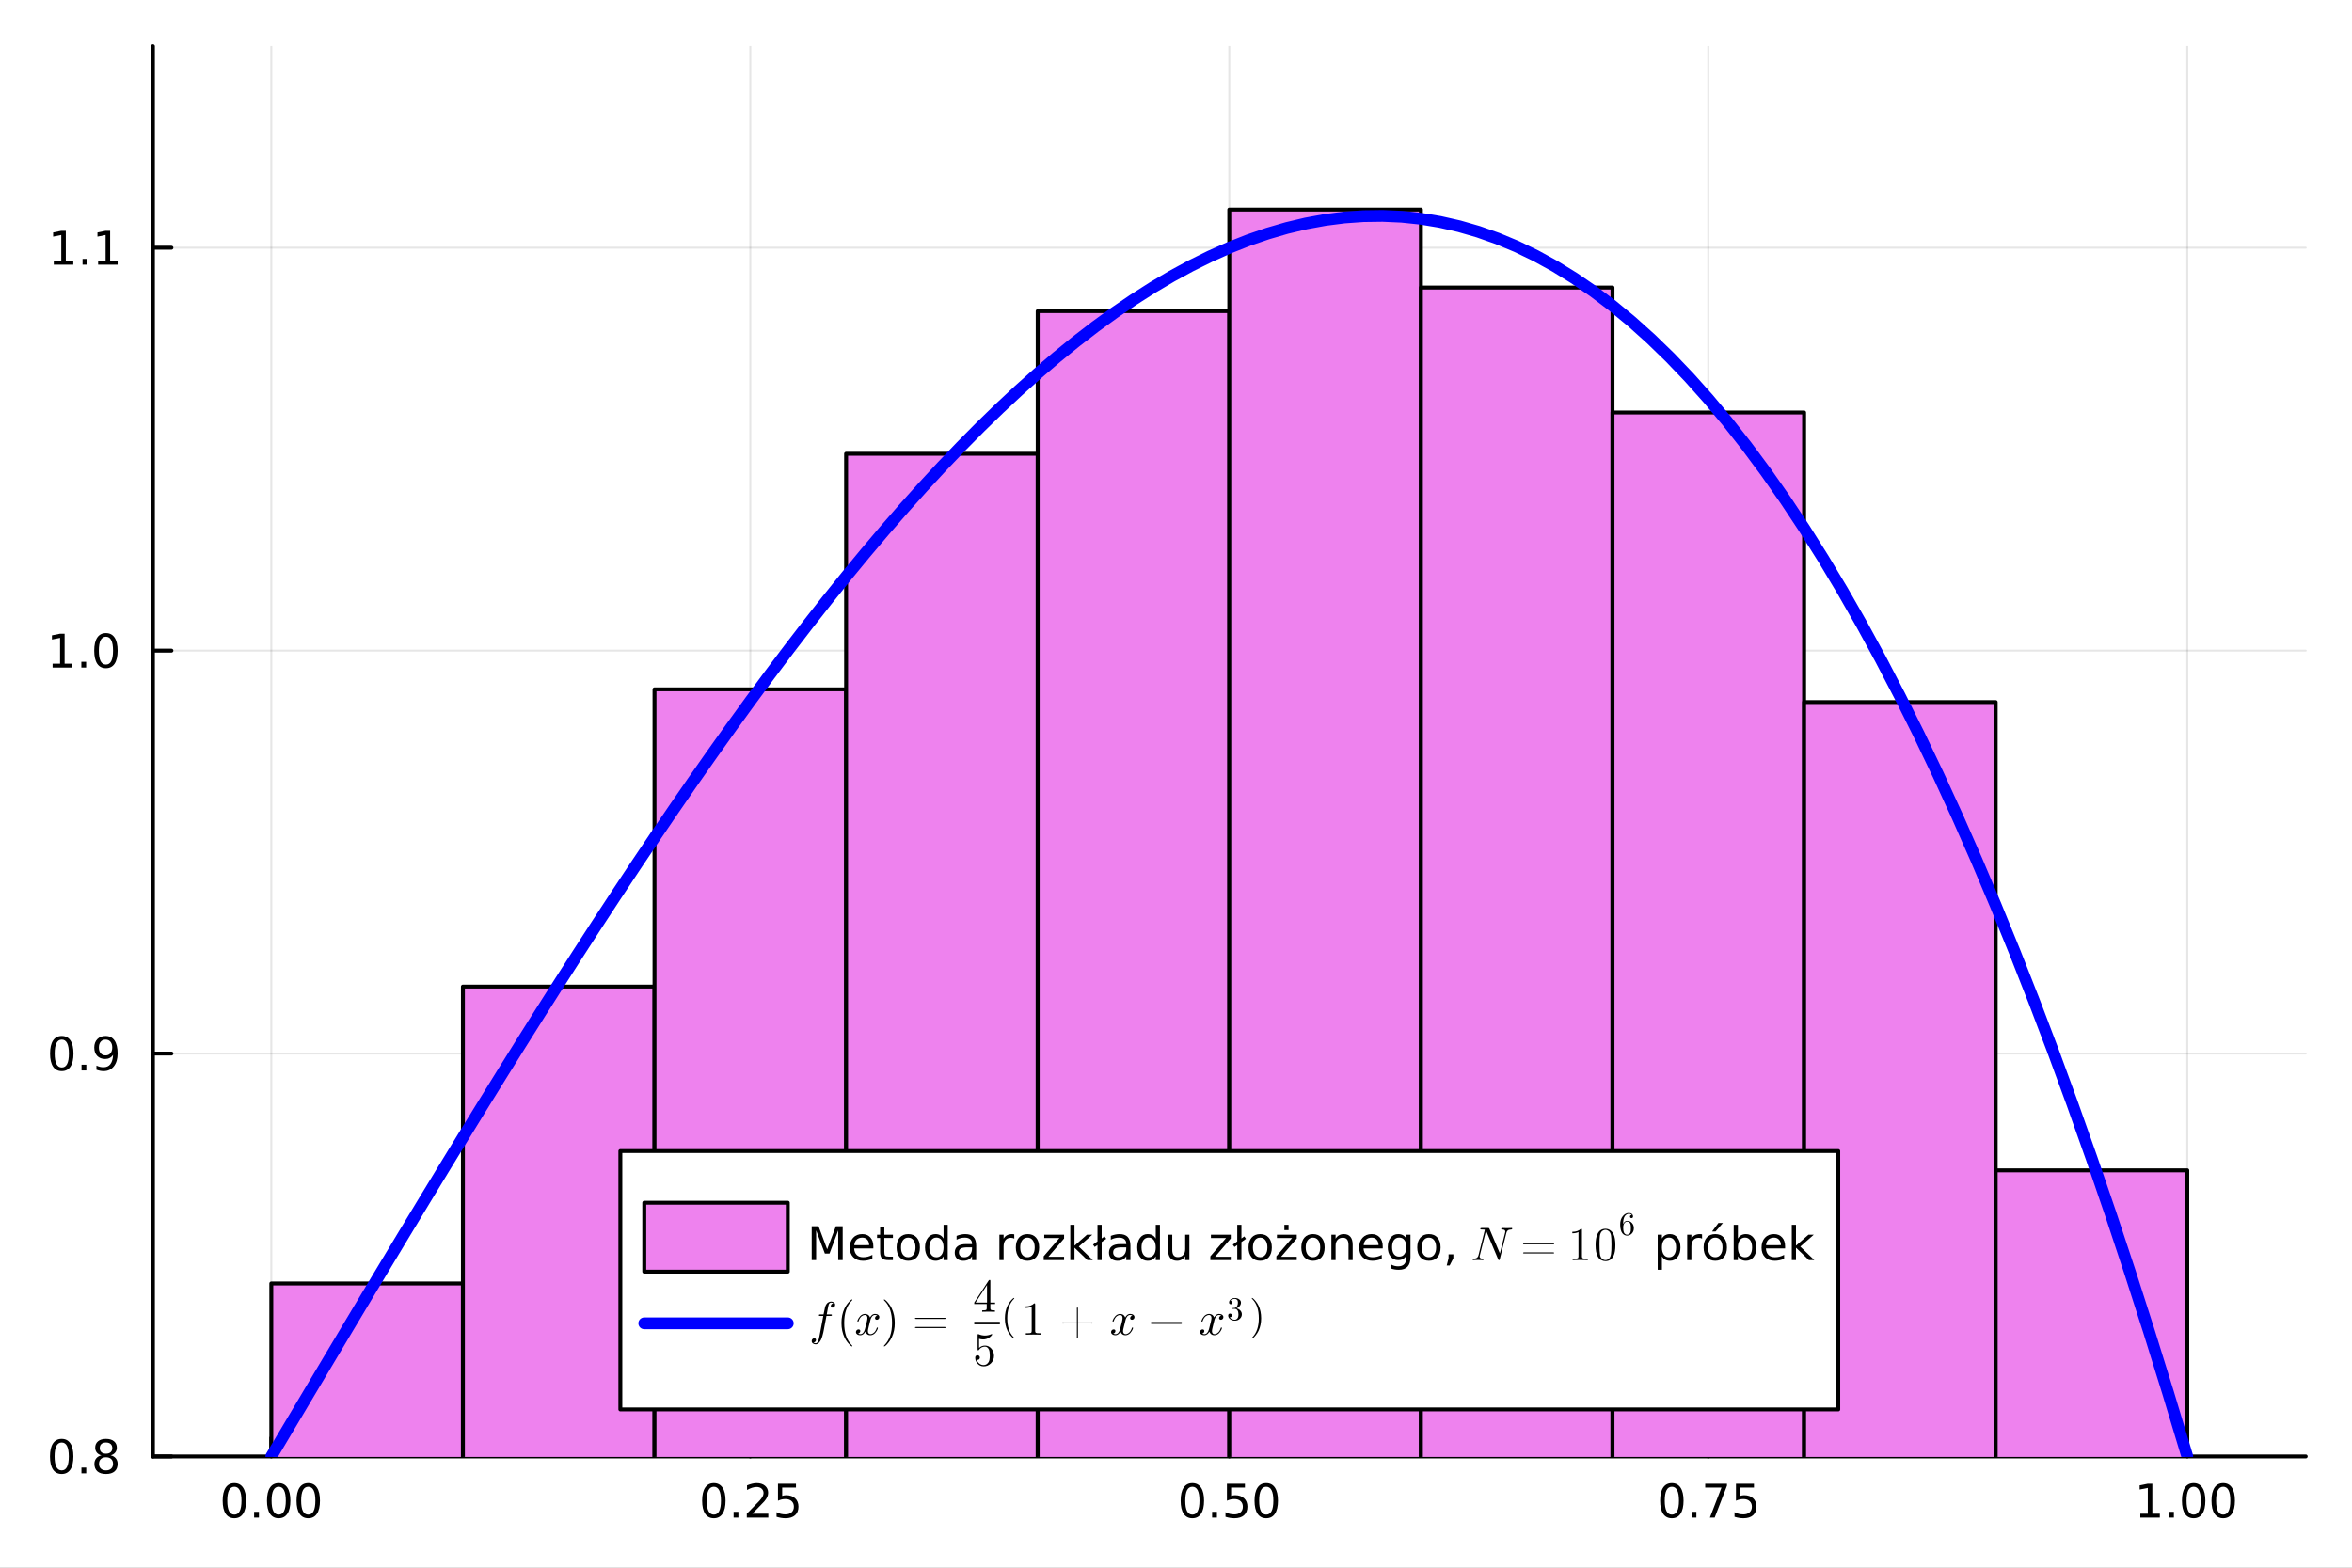<?xml version="1.0" encoding="utf-8"?>
<svg xmlns="http://www.w3.org/2000/svg" xmlns:xlink="http://www.w3.org/1999/xlink" width="600" height="400" viewBox="0 0 2400 1600">
<rect x="0" y="0" width="2400" height="1600" fill="#808080" stroke="none"/>
<defs>
  <clipPath id="clip800">
    <rect x="0" y="0" width="2400" height="1600"/>
  </clipPath>
</defs>
<path clip-path="url(#clip800)" d="M0 1600 L2400 1600 L2400 0 L0 0  Z" fill="#ffffff" fill-rule="evenodd" fill-opacity="1"/>
<defs>
  <clipPath id="clip801">
    <rect x="480" y="0" width="1681" height="1600"/>
  </clipPath>
</defs>
<path clip-path="url(#clip800)" d="M156.02 1486.45 L2352.76 1486.45 L2352.76 47.244 L156.02 47.244  Z" fill="#ffffff" fill-rule="evenodd" fill-opacity="1"/>
<defs>
  <clipPath id="clip802">
    <rect x="156" y="47" width="2198" height="1440"/>
  </clipPath>
</defs>
<polyline clip-path="url(#clip802)" style="stroke:#000000; stroke-linecap:round; stroke-linejoin:round; stroke-width:2; stroke-opacity:0.1; fill:none" points="276.844,1486.45 276.844,47.244 "/>
<polyline clip-path="url(#clip802)" style="stroke:#000000; stroke-linecap:round; stroke-linejoin:round; stroke-width:2; stroke-opacity:0.1; fill:none" points="765.616,1486.45 765.616,47.244 "/>
<polyline clip-path="url(#clip802)" style="stroke:#000000; stroke-linecap:round; stroke-linejoin:round; stroke-width:2; stroke-opacity:0.1; fill:none" points="1254.39,1486.45 1254.39,47.244 "/>
<polyline clip-path="url(#clip802)" style="stroke:#000000; stroke-linecap:round; stroke-linejoin:round; stroke-width:2; stroke-opacity:0.1; fill:none" points="1743.16,1486.45 1743.16,47.244 "/>
<polyline clip-path="url(#clip802)" style="stroke:#000000; stroke-linecap:round; stroke-linejoin:round; stroke-width:2; stroke-opacity:0.1; fill:none" points="2231.93,1486.45 2231.93,47.244 "/>
<polyline clip-path="url(#clip800)" style="stroke:#000000; stroke-linecap:round; stroke-linejoin:round; stroke-width:4; stroke-opacity:1; fill:none" points="156.02,1486.45 2352.76,1486.45 "/>
<polyline clip-path="url(#clip800)" style="stroke:#000000; stroke-linecap:round; stroke-linejoin:round; stroke-width:4; stroke-opacity:1; fill:none" points="276.844,1486.45 276.844,1467.55 "/>
<polyline clip-path="url(#clip800)" style="stroke:#000000; stroke-linecap:round; stroke-linejoin:round; stroke-width:4; stroke-opacity:1; fill:none" points="765.616,1486.45 765.616,1467.55 "/>
<polyline clip-path="url(#clip800)" style="stroke:#000000; stroke-linecap:round; stroke-linejoin:round; stroke-width:4; stroke-opacity:1; fill:none" points="1254.39,1486.45 1254.39,1467.55 "/>
<polyline clip-path="url(#clip800)" style="stroke:#000000; stroke-linecap:round; stroke-linejoin:round; stroke-width:4; stroke-opacity:1; fill:none" points="1743.16,1486.45 1743.16,1467.55 "/>
<polyline clip-path="url(#clip800)" style="stroke:#000000; stroke-linecap:round; stroke-linejoin:round; stroke-width:4; stroke-opacity:1; fill:none" points="2231.93,1486.45 2231.93,1467.55 "/>
<path clip-path="url(#clip800)" d="M239.147 1517.37 Q235.536 1517.37 233.708 1520.93 Q231.902 1524.47 231.902 1531.6 Q231.902 1538.71 233.708 1542.27 Q235.536 1545.82 239.147 1545.82 Q242.782 1545.82 244.587 1542.27 Q246.416 1538.71 246.416 1531.6 Q246.416 1524.47 244.587 1520.93 Q242.782 1517.37 239.147 1517.37 M239.147 1513.66 Q244.958 1513.66 248.013 1518.27 Q251.092 1522.85 251.092 1531.6 Q251.092 1540.33 248.013 1544.94 Q244.958 1549.52 239.147 1549.52 Q233.337 1549.52 230.259 1544.94 Q227.203 1540.33 227.203 1531.6 Q227.203 1522.85 230.259 1518.27 Q233.337 1513.66 239.147 1513.66 Z" fill="#000000" fill-rule="nonzero" fill-opacity="1" /><path clip-path="url(#clip800)" d="M259.309 1542.97 L264.194 1542.97 L264.194 1548.85 L259.309 1548.85 L259.309 1542.97 Z" fill="#000000" fill-rule="nonzero" fill-opacity="1" /><path clip-path="url(#clip800)" d="M284.379 1517.37 Q280.768 1517.37 278.939 1520.93 Q277.133 1524.47 277.133 1531.6 Q277.133 1538.71 278.939 1542.27 Q280.768 1545.82 284.379 1545.82 Q288.013 1545.82 289.818 1542.27 Q291.647 1538.71 291.647 1531.6 Q291.647 1524.47 289.818 1520.93 Q288.013 1517.37 284.379 1517.37 M284.379 1513.66 Q290.189 1513.66 293.244 1518.27 Q296.323 1522.85 296.323 1531.6 Q296.323 1540.33 293.244 1544.94 Q290.189 1549.52 284.379 1549.52 Q278.568 1549.52 275.49 1544.94 Q272.434 1540.33 272.434 1531.6 Q272.434 1522.85 275.49 1518.27 Q278.568 1513.66 284.379 1513.66 Z" fill="#000000" fill-rule="nonzero" fill-opacity="1" /><path clip-path="url(#clip800)" d="M314.541 1517.37 Q310.929 1517.37 309.101 1520.93 Q307.295 1524.47 307.295 1531.6 Q307.295 1538.71 309.101 1542.27 Q310.929 1545.82 314.541 1545.82 Q318.175 1545.82 319.98 1542.27 Q321.809 1538.71 321.809 1531.6 Q321.809 1524.47 319.98 1520.93 Q318.175 1517.37 314.541 1517.37 M314.541 1513.66 Q320.351 1513.66 323.406 1518.27 Q326.485 1522.85 326.485 1531.6 Q326.485 1540.33 323.406 1544.94 Q320.351 1549.52 314.541 1549.52 Q308.73 1549.52 305.652 1544.94 Q302.596 1540.33 302.596 1531.6 Q302.596 1522.85 305.652 1518.27 Q308.73 1513.66 314.541 1513.66 Z" fill="#000000" fill-rule="nonzero" fill-opacity="1" /><path clip-path="url(#clip800)" d="M728.417 1517.37 Q724.806 1517.37 722.977 1520.93 Q721.172 1524.47 721.172 1531.6 Q721.172 1538.71 722.977 1542.27 Q724.806 1545.82 728.417 1545.82 Q732.051 1545.82 733.857 1542.27 Q735.685 1538.71 735.685 1531.6 Q735.685 1524.47 733.857 1520.93 Q732.051 1517.37 728.417 1517.37 M728.417 1513.66 Q734.227 1513.66 737.283 1518.27 Q740.361 1522.85 740.361 1531.6 Q740.361 1540.33 737.283 1544.94 Q734.227 1549.52 728.417 1549.52 Q722.607 1549.52 719.528 1544.94 Q716.473 1540.33 716.473 1531.6 Q716.473 1522.85 719.528 1518.27 Q722.607 1513.66 728.417 1513.66 Z" fill="#000000" fill-rule="nonzero" fill-opacity="1" /><path clip-path="url(#clip800)" d="M748.579 1542.97 L753.463 1542.97 L753.463 1548.85 L748.579 1548.85 L748.579 1542.97 Z" fill="#000000" fill-rule="nonzero" fill-opacity="1" /><path clip-path="url(#clip800)" d="M767.676 1544.91 L783.995 1544.91 L783.995 1548.85 L762.051 1548.85 L762.051 1544.91 Q764.713 1542.16 769.296 1537.53 Q773.903 1532.88 775.083 1531.53 Q777.329 1529.01 778.208 1527.27 Q779.111 1525.51 779.111 1523.82 Q779.111 1521.07 777.167 1519.33 Q775.245 1517.6 772.144 1517.6 Q769.945 1517.6 767.491 1518.36 Q765.06 1519.13 762.283 1520.68 L762.283 1515.95 Q765.107 1514.82 767.56 1514.24 Q770.014 1513.66 772.051 1513.66 Q777.421 1513.66 780.616 1516.35 Q783.81 1519.03 783.81 1523.52 Q783.81 1525.65 783 1527.57 Q782.213 1529.47 780.106 1532.07 Q779.528 1532.74 776.426 1535.95 Q773.324 1539.15 767.676 1544.91 Z" fill="#000000" fill-rule="nonzero" fill-opacity="1" /><path clip-path="url(#clip800)" d="M793.856 1514.29 L812.213 1514.29 L812.213 1518.22 L798.139 1518.22 L798.139 1526.7 Q799.157 1526.35 800.176 1526.19 Q801.194 1526 802.213 1526 Q808 1526 811.379 1529.17 Q814.759 1532.34 814.759 1537.76 Q814.759 1543.34 811.287 1546.44 Q807.815 1549.52 801.495 1549.52 Q799.319 1549.52 797.051 1549.15 Q794.805 1548.78 792.398 1548.04 L792.398 1543.34 Q794.481 1544.47 796.704 1545.03 Q798.926 1545.58 801.403 1545.58 Q805.407 1545.58 807.745 1543.48 Q810.083 1541.37 810.083 1537.76 Q810.083 1534.15 807.745 1532.04 Q805.407 1529.94 801.403 1529.94 Q799.528 1529.94 797.653 1530.35 Q795.801 1530.77 793.856 1531.65 L793.856 1514.29 Z" fill="#000000" fill-rule="nonzero" fill-opacity="1" /><path clip-path="url(#clip800)" d="M1216.69 1517.37 Q1213.08 1517.37 1211.25 1520.93 Q1209.45 1524.47 1209.45 1531.6 Q1209.45 1538.71 1211.25 1542.27 Q1213.08 1545.82 1216.69 1545.82 Q1220.33 1545.82 1222.13 1542.27 Q1223.96 1538.71 1223.96 1531.6 Q1223.96 1524.47 1222.13 1520.93 Q1220.33 1517.37 1216.69 1517.37 M1216.69 1513.66 Q1222.5 1513.66 1225.56 1518.27 Q1228.64 1522.85 1228.64 1531.6 Q1228.64 1540.33 1225.56 1544.94 Q1222.5 1549.52 1216.69 1549.52 Q1210.88 1549.52 1207.8 1544.94 Q1204.75 1540.33 1204.75 1531.6 Q1204.75 1522.85 1207.8 1518.27 Q1210.88 1513.66 1216.69 1513.66 Z" fill="#000000" fill-rule="nonzero" fill-opacity="1" /><path clip-path="url(#clip800)" d="M1236.85 1542.97 L1241.74 1542.97 L1241.74 1548.85 L1236.85 1548.85 L1236.85 1542.97 Z" fill="#000000" fill-rule="nonzero" fill-opacity="1" /><path clip-path="url(#clip800)" d="M1251.97 1514.29 L1270.33 1514.29 L1270.33 1518.22 L1256.25 1518.22 L1256.25 1526.7 Q1257.27 1526.35 1258.29 1526.19 Q1259.31 1526 1260.33 1526 Q1266.11 1526 1269.49 1529.17 Q1272.87 1532.34 1272.87 1537.76 Q1272.87 1543.34 1269.4 1546.44 Q1265.93 1549.52 1259.61 1549.52 Q1257.43 1549.52 1255.16 1549.15 Q1252.92 1548.78 1250.51 1548.04 L1250.51 1543.34 Q1252.59 1544.47 1254.82 1545.03 Q1257.04 1545.58 1259.52 1545.58 Q1263.52 1545.58 1265.86 1543.48 Q1268.2 1541.37 1268.2 1537.76 Q1268.2 1534.15 1265.86 1532.04 Q1263.52 1529.94 1259.52 1529.94 Q1257.64 1529.94 1255.77 1530.35 Q1253.91 1530.77 1251.97 1531.65 L1251.97 1514.29 Z" fill="#000000" fill-rule="nonzero" fill-opacity="1" /><path clip-path="url(#clip800)" d="M1292.08 1517.37 Q1288.47 1517.37 1286.64 1520.93 Q1284.84 1524.47 1284.84 1531.6 Q1284.84 1538.71 1286.64 1542.27 Q1288.47 1545.82 1292.08 1545.82 Q1295.72 1545.82 1297.52 1542.27 Q1299.35 1538.71 1299.35 1531.6 Q1299.35 1524.47 1297.52 1520.93 Q1295.72 1517.37 1292.08 1517.37 M1292.08 1513.66 Q1297.89 1513.66 1300.95 1518.27 Q1304.03 1522.85 1304.03 1531.6 Q1304.03 1540.33 1300.95 1544.94 Q1297.89 1549.52 1292.08 1549.52 Q1286.27 1549.52 1283.2 1544.94 Q1280.14 1540.33 1280.14 1531.6 Q1280.14 1522.85 1283.2 1518.27 Q1286.27 1513.66 1292.08 1513.66 Z" fill="#000000" fill-rule="nonzero" fill-opacity="1" /><path clip-path="url(#clip800)" d="M1705.96 1517.37 Q1702.35 1517.37 1700.52 1520.93 Q1698.72 1524.47 1698.72 1531.6 Q1698.72 1538.71 1700.52 1542.27 Q1702.35 1545.82 1705.96 1545.82 Q1709.59 1545.82 1711.4 1542.27 Q1713.23 1538.71 1713.23 1531.6 Q1713.23 1524.47 1711.4 1520.93 Q1709.59 1517.37 1705.96 1517.37 M1705.96 1513.66 Q1711.77 1513.66 1714.83 1518.27 Q1717.91 1522.85 1717.91 1531.6 Q1717.91 1540.33 1714.83 1544.94 Q1711.77 1549.52 1705.96 1549.52 Q1700.15 1549.52 1697.07 1544.94 Q1694.02 1540.33 1694.02 1531.6 Q1694.02 1522.85 1697.07 1518.27 Q1700.15 1513.66 1705.96 1513.66 Z" fill="#000000" fill-rule="nonzero" fill-opacity="1" /><path clip-path="url(#clip800)" d="M1726.12 1542.97 L1731.01 1542.97 L1731.01 1548.85 L1726.12 1548.85 L1726.12 1542.97 Z" fill="#000000" fill-rule="nonzero" fill-opacity="1" /><path clip-path="url(#clip800)" d="M1740.01 1514.29 L1762.23 1514.29 L1762.23 1516.28 L1749.69 1548.85 L1744.8 1548.85 L1756.61 1518.22 L1740.01 1518.22 L1740.01 1514.29 Z" fill="#000000" fill-rule="nonzero" fill-opacity="1" /><path clip-path="url(#clip800)" d="M1771.4 1514.29 L1789.76 1514.29 L1789.76 1518.22 L1775.68 1518.22 L1775.68 1526.7 Q1776.7 1526.35 1777.72 1526.19 Q1778.74 1526 1779.76 1526 Q1785.54 1526 1788.92 1529.17 Q1792.3 1532.34 1792.3 1537.76 Q1792.3 1543.34 1788.83 1546.44 Q1785.36 1549.52 1779.04 1549.52 Q1776.86 1549.52 1774.59 1549.15 Q1772.35 1548.78 1769.94 1548.04 L1769.94 1543.34 Q1772.03 1544.47 1774.25 1545.03 Q1776.47 1545.58 1778.95 1545.58 Q1782.95 1545.58 1785.29 1543.48 Q1787.63 1541.37 1787.63 1537.76 Q1787.63 1534.15 1785.29 1532.04 Q1782.95 1529.94 1778.95 1529.94 Q1777.07 1529.94 1775.2 1530.35 Q1773.34 1530.77 1771.4 1531.65 L1771.4 1514.29 Z" fill="#000000" fill-rule="nonzero" fill-opacity="1" /><path clip-path="url(#clip800)" d="M2184 1544.91 L2191.64 1544.91 L2191.64 1518.55 L2183.33 1520.21 L2183.33 1515.95 L2191.6 1514.29 L2196.27 1514.29 L2196.27 1544.91 L2203.91 1544.91 L2203.91 1548.85 L2184 1548.85 L2184 1544.91 Z" fill="#000000" fill-rule="nonzero" fill-opacity="1" /><path clip-path="url(#clip800)" d="M2213.36 1542.97 L2218.24 1542.97 L2218.24 1548.85 L2213.36 1548.85 L2213.36 1542.97 Z" fill="#000000" fill-rule="nonzero" fill-opacity="1" /><path clip-path="url(#clip800)" d="M2238.42 1517.37 Q2234.81 1517.37 2232.98 1520.93 Q2231.18 1524.47 2231.18 1531.6 Q2231.18 1538.71 2232.98 1542.27 Q2234.81 1545.82 2238.42 1545.82 Q2242.06 1545.82 2243.86 1542.27 Q2245.69 1538.71 2245.69 1531.6 Q2245.69 1524.47 2243.86 1520.93 Q2242.06 1517.37 2238.42 1517.37 M2238.42 1513.66 Q2244.23 1513.66 2247.29 1518.27 Q2250.37 1522.85 2250.37 1531.6 Q2250.37 1540.33 2247.29 1544.94 Q2244.23 1549.52 2238.42 1549.52 Q2232.61 1549.52 2229.54 1544.94 Q2226.48 1540.33 2226.48 1531.6 Q2226.48 1522.85 2229.54 1518.27 Q2232.61 1513.66 2238.42 1513.66 Z" fill="#000000" fill-rule="nonzero" fill-opacity="1" /><path clip-path="url(#clip800)" d="M2268.59 1517.37 Q2264.98 1517.37 2263.15 1520.93 Q2261.34 1524.47 2261.34 1531.6 Q2261.34 1538.71 2263.15 1542.27 Q2264.98 1545.82 2268.59 1545.82 Q2272.22 1545.82 2274.03 1542.27 Q2275.85 1538.71 2275.85 1531.6 Q2275.85 1524.47 2274.03 1520.93 Q2272.22 1517.37 2268.59 1517.37 M2268.59 1513.66 Q2274.4 1513.66 2277.45 1518.27 Q2280.53 1522.85 2280.53 1531.6 Q2280.53 1540.33 2277.45 1544.94 Q2274.4 1549.52 2268.59 1549.52 Q2262.78 1549.52 2259.7 1544.94 Q2256.64 1540.33 2256.64 1531.6 Q2256.64 1522.85 2259.7 1518.27 Q2262.78 1513.66 2268.59 1513.66 Z" fill="#000000" fill-rule="nonzero" fill-opacity="1" /><polyline clip-path="url(#clip802)" style="stroke:#000000; stroke-linecap:round; stroke-linejoin:round; stroke-width:2; stroke-opacity:0.1; fill:none" points="156.02,1486.45 2352.76,1486.45 "/>
<polyline clip-path="url(#clip802)" style="stroke:#000000; stroke-linecap:round; stroke-linejoin:round; stroke-width:2; stroke-opacity:0.1; fill:none" points="156.02,1075.25 2352.76,1075.25 "/>
<polyline clip-path="url(#clip802)" style="stroke:#000000; stroke-linecap:round; stroke-linejoin:round; stroke-width:2; stroke-opacity:0.1; fill:none" points="156.02,664.046 2352.76,664.046 "/>
<polyline clip-path="url(#clip802)" style="stroke:#000000; stroke-linecap:round; stroke-linejoin:round; stroke-width:2; stroke-opacity:0.1; fill:none" points="156.02,252.845 2352.76,252.845 "/>
<polyline clip-path="url(#clip800)" style="stroke:#000000; stroke-linecap:round; stroke-linejoin:round; stroke-width:4; stroke-opacity:1; fill:none" points="156.02,1486.45 156.02,47.244 "/>
<polyline clip-path="url(#clip800)" style="stroke:#000000; stroke-linecap:round; stroke-linejoin:round; stroke-width:4; stroke-opacity:1; fill:none" points="156.02,1486.45 174.917,1486.45 "/>
<polyline clip-path="url(#clip800)" style="stroke:#000000; stroke-linecap:round; stroke-linejoin:round; stroke-width:4; stroke-opacity:1; fill:none" points="156.02,1075.25 174.917,1075.25 "/>
<polyline clip-path="url(#clip800)" style="stroke:#000000; stroke-linecap:round; stroke-linejoin:round; stroke-width:4; stroke-opacity:1; fill:none" points="156.02,664.046 174.917,664.046 "/>
<polyline clip-path="url(#clip800)" style="stroke:#000000; stroke-linecap:round; stroke-linejoin:round; stroke-width:4; stroke-opacity:1; fill:none" points="156.02,252.845 174.917,252.845 "/>
<path clip-path="url(#clip800)" d="M62.937 1472.25 Q59.325 1472.25 57.497 1475.81 Q55.691 1479.35 55.691 1486.48 Q55.691 1493.59 57.497 1497.15 Q59.325 1500.7 62.937 1500.7 Q66.571 1500.7 68.376 1497.15 Q70.205 1493.59 70.205 1486.48 Q70.205 1479.35 68.376 1475.81 Q66.571 1472.25 62.937 1472.25 M62.937 1468.54 Q68.747 1468.54 71.802 1473.15 Q74.881 1477.73 74.881 1486.48 Q74.881 1495.21 71.802 1499.82 Q68.747 1504.4 62.937 1504.4 Q57.126 1504.4 54.048 1499.82 Q50.992 1495.21 50.992 1486.48 Q50.992 1477.73 54.048 1473.15 Q57.126 1468.54 62.937 1468.54 Z" fill="#000000" fill-rule="nonzero" fill-opacity="1" /><path clip-path="url(#clip800)" d="M83.098 1497.85 L87.983 1497.85 L87.983 1503.73 L83.098 1503.73 L83.098 1497.85 Z" fill="#000000" fill-rule="nonzero" fill-opacity="1" /><path clip-path="url(#clip800)" d="M108.168 1487.32 Q104.834 1487.32 102.913 1489.1 Q101.015 1490.88 101.015 1494.01 Q101.015 1497.13 102.913 1498.91 Q104.834 1500.7 108.168 1500.7 Q111.501 1500.7 113.422 1498.91 Q115.344 1497.11 115.344 1494.01 Q115.344 1490.88 113.422 1489.1 Q111.524 1487.32 108.168 1487.32 M103.492 1485.33 Q100.483 1484.58 98.793 1482.52 Q97.126 1480.46 97.126 1477.5 Q97.126 1473.36 100.066 1470.95 Q103.029 1468.54 108.168 1468.54 Q113.33 1468.54 116.27 1470.95 Q119.209 1473.36 119.209 1477.5 Q119.209 1480.46 117.52 1482.52 Q115.853 1484.58 112.867 1485.33 Q116.246 1486.11 118.121 1488.4 Q120.02 1490.7 120.02 1494.01 Q120.02 1499.03 116.941 1501.71 Q113.885 1504.4 108.168 1504.4 Q102.45 1504.4 99.371 1501.71 Q96.316 1499.03 96.316 1494.01 Q96.316 1490.7 98.214 1488.4 Q100.112 1486.11 103.492 1485.33 M101.779 1477.94 Q101.779 1480.63 103.446 1482.13 Q105.135 1483.64 108.168 1483.64 Q111.177 1483.64 112.867 1482.13 Q114.58 1480.63 114.58 1477.94 Q114.58 1475.26 112.867 1473.75 Q111.177 1472.25 108.168 1472.25 Q105.135 1472.25 103.446 1473.75 Q101.779 1475.26 101.779 1477.94 Z" fill="#000000" fill-rule="nonzero" fill-opacity="1" /><path clip-path="url(#clip800)" d="M63.029 1061.05 Q59.418 1061.05 57.589 1064.61 Q55.784 1068.15 55.784 1075.28 Q55.784 1082.39 57.589 1085.95 Q59.418 1089.49 63.029 1089.49 Q66.663 1089.49 68.469 1085.95 Q70.298 1082.39 70.298 1075.28 Q70.298 1068.15 68.469 1064.61 Q66.663 1061.05 63.029 1061.05 M63.029 1057.34 Q68.839 1057.34 71.895 1061.95 Q74.974 1066.53 74.974 1075.28 Q74.974 1084.01 71.895 1088.61 Q68.839 1093.2 63.029 1093.2 Q57.219 1093.2 54.14 1088.61 Q51.085 1084.01 51.085 1075.28 Q51.085 1066.53 54.14 1061.95 Q57.219 1057.34 63.029 1057.34 Z" fill="#000000" fill-rule="nonzero" fill-opacity="1" /><path clip-path="url(#clip800)" d="M83.191 1086.65 L88.075 1086.65 L88.075 1092.53 L83.191 1092.53 L83.191 1086.65 Z" fill="#000000" fill-rule="nonzero" fill-opacity="1" /><path clip-path="url(#clip800)" d="M98.399 1091.81 L98.399 1087.55 Q100.159 1088.38 101.964 1088.82 Q103.77 1089.26 105.506 1089.26 Q110.135 1089.26 112.566 1086.16 Q115.02 1083.04 115.367 1076.69 Q114.024 1078.68 111.964 1079.75 Q109.904 1080.81 107.404 1080.81 Q102.219 1080.81 99.186 1077.69 Q96.177 1074.54 96.177 1069.1 Q96.177 1063.78 99.325 1060.56 Q102.473 1057.34 107.705 1057.34 Q113.7 1057.34 116.848 1061.95 Q120.02 1066.53 120.02 1075.28 Q120.02 1083.45 116.131 1088.34 Q112.265 1093.2 105.714 1093.2 Q103.955 1093.2 102.149 1092.85 Q100.344 1092.5 98.399 1091.81 M107.705 1077.16 Q110.853 1077.16 112.682 1075 Q114.533 1072.85 114.533 1069.1 Q114.533 1065.37 112.682 1063.22 Q110.853 1061.05 107.705 1061.05 Q104.557 1061.05 102.705 1063.22 Q100.876 1065.37 100.876 1069.1 Q100.876 1072.85 102.705 1075 Q104.557 1077.16 107.705 1077.16 Z" fill="#000000" fill-rule="nonzero" fill-opacity="1" /><path clip-path="url(#clip800)" d="M53.654 677.391 L61.293 677.391 L61.293 651.025 L52.983 652.692 L52.983 648.432 L61.247 646.766 L65.923 646.766 L65.923 677.391 L73.561 677.391 L73.561 681.326 L53.654 681.326 L53.654 677.391 Z" fill="#000000" fill-rule="nonzero" fill-opacity="1" /><path clip-path="url(#clip800)" d="M83.006 675.446 L87.89 675.446 L87.89 681.326 L83.006 681.326 L83.006 675.446 Z" fill="#000000" fill-rule="nonzero" fill-opacity="1" /><path clip-path="url(#clip800)" d="M108.075 649.844 Q104.464 649.844 102.635 653.409 Q100.83 656.951 100.83 664.08 Q100.83 671.187 102.635 674.752 Q104.464 678.293 108.075 678.293 Q111.709 678.293 113.515 674.752 Q115.344 671.187 115.344 664.08 Q115.344 656.951 113.515 653.409 Q111.709 649.844 108.075 649.844 M108.075 646.141 Q113.885 646.141 116.941 650.747 Q120.02 655.33 120.02 664.08 Q120.02 672.807 116.941 677.414 Q113.885 681.997 108.075 681.997 Q102.265 681.997 99.186 677.414 Q96.131 672.807 96.131 664.08 Q96.131 655.33 99.186 650.747 Q102.265 646.141 108.075 646.141 Z" fill="#000000" fill-rule="nonzero" fill-opacity="1" /><path clip-path="url(#clip800)" d="M54.881 266.189 L62.52 266.189 L62.52 239.824 L54.21 241.491 L54.21 237.231 L62.474 235.565 L67.149 235.565 L67.149 266.189 L74.788 266.189 L74.788 270.125 L54.881 270.125 L54.881 266.189 Z" fill="#000000" fill-rule="nonzero" fill-opacity="1" /><path clip-path="url(#clip800)" d="M84.233 264.245 L89.117 264.245 L89.117 270.125 L84.233 270.125 L84.233 264.245 Z" fill="#000000" fill-rule="nonzero" fill-opacity="1" /><path clip-path="url(#clip800)" d="M100.112 266.189 L107.751 266.189 L107.751 239.824 L99.441 241.491 L99.441 237.231 L107.705 235.565 L112.381 235.565 L112.381 266.189 L120.02 266.189 L120.02 270.125 L100.112 270.125 L100.112 266.189 Z" fill="#000000" fill-rule="nonzero" fill-opacity="1" /><path clip-path="url(#clip802)" d="M276.844 1309.92 L276.844 4776.06 L472.353 4776.06 L472.353 1309.92 L276.844 1309.92 L276.844 1309.92  Z" fill="#ee82ee" fill-rule="evenodd" fill-opacity="1"/>
<polyline clip-path="url(#clip802)" style="stroke:#000000; stroke-linecap:round; stroke-linejoin:round; stroke-width:4; stroke-opacity:1; fill:none" points="276.844,1309.92 276.844,4776.06 472.353,4776.06 472.353,1309.92 276.844,1309.92 "/>
<path clip-path="url(#clip802)" d="M472.353 1006.91 L472.353 4776.06 L667.861 4776.06 L667.861 1006.91 L472.353 1006.91 L472.353 1006.91  Z" fill="#ee82ee" fill-rule="evenodd" fill-opacity="1"/>
<polyline clip-path="url(#clip802)" style="stroke:#000000; stroke-linecap:round; stroke-linejoin:round; stroke-width:4; stroke-opacity:1; fill:none" points="472.353,1006.91 472.353,4776.06 667.861,4776.06 667.861,1006.91 472.353,1006.91 "/>
<path clip-path="url(#clip802)" d="M667.861 703.562 L667.861 4776.06 L863.37 4776.06 L863.37 703.562 L667.861 703.562 L667.861 703.562  Z" fill="#ee82ee" fill-rule="evenodd" fill-opacity="1"/>
<polyline clip-path="url(#clip802)" style="stroke:#000000; stroke-linecap:round; stroke-linejoin:round; stroke-width:4; stroke-opacity:1; fill:none" points="667.861,703.562 667.861,4776.06 863.37,4776.06 863.37,703.562 667.861,703.562 "/>
<path clip-path="url(#clip802)" d="M863.37 463.133 L863.37 4776.06 L1058.88 4776.06 L1058.88 463.133 L863.37 463.133 L863.37 463.133  Z" fill="#ee82ee" fill-rule="evenodd" fill-opacity="1"/>
<polyline clip-path="url(#clip802)" style="stroke:#000000; stroke-linecap:round; stroke-linejoin:round; stroke-width:4; stroke-opacity:1; fill:none" points="863.37,463.133 863.37,4776.06 1058.88,4776.06 1058.88,463.133 863.37,463.133 "/>
<path clip-path="url(#clip802)" d="M1058.88 317.568 L1058.88 4776.06 L1254.39 4776.06 L1254.39 317.568 L1058.88 317.568 L1058.88 317.568  Z" fill="#ee82ee" fill-rule="evenodd" fill-opacity="1"/>
<polyline clip-path="url(#clip802)" style="stroke:#000000; stroke-linecap:round; stroke-linejoin:round; stroke-width:4; stroke-opacity:1; fill:none" points="1058.88,317.568 1058.88,4776.06 1254.39,4776.06 1254.39,317.568 1058.88,317.568 "/>
<path clip-path="url(#clip802)" d="M1254.39 213.904 L1254.39 4776.06 L1449.9 4776.06 L1449.9 213.904 L1254.39 213.904 L1254.39 213.904  Z" fill="#ee82ee" fill-rule="evenodd" fill-opacity="1"/>
<polyline clip-path="url(#clip802)" style="stroke:#000000; stroke-linecap:round; stroke-linejoin:round; stroke-width:4; stroke-opacity:1; fill:none" points="1254.39,213.904 1254.39,4776.06 1449.9,4776.06 1449.9,213.904 1254.39,213.904 "/>
<path clip-path="url(#clip802)" d="M1449.9 293.471 L1449.9 4776.06 L1645.41 4776.06 L1645.41 293.471 L1449.9 293.471 L1449.9 293.471  Z" fill="#ee82ee" fill-rule="evenodd" fill-opacity="1"/>
<polyline clip-path="url(#clip802)" style="stroke:#000000; stroke-linecap:round; stroke-linejoin:round; stroke-width:4; stroke-opacity:1; fill:none" points="1449.9,293.471 1449.9,4776.06 1645.41,4776.06 1645.41,293.471 1449.9,293.471 "/>
<path clip-path="url(#clip802)" d="M1645.41 420.985 L1645.41 4776.06 L1840.91 4776.06 L1840.91 420.985 L1645.41 420.985 L1645.41 420.985  Z" fill="#ee82ee" fill-rule="evenodd" fill-opacity="1"/>
<polyline clip-path="url(#clip802)" style="stroke:#000000; stroke-linecap:round; stroke-linejoin:round; stroke-width:4; stroke-opacity:1; fill:none" points="1645.41,420.985 1645.41,4776.06 1840.91,4776.06 1840.91,420.985 1645.41,420.985 "/>
<path clip-path="url(#clip802)" d="M1840.91 716.556 L1840.91 4776.06 L2036.42 4776.06 L2036.42 716.556 L1840.91 716.556 L1840.91 716.556  Z" fill="#ee82ee" fill-rule="evenodd" fill-opacity="1"/>
<polyline clip-path="url(#clip802)" style="stroke:#000000; stroke-linecap:round; stroke-linejoin:round; stroke-width:4; stroke-opacity:1; fill:none" points="1840.91,716.556 1840.91,4776.06 2036.42,4776.06 2036.42,716.556 1840.91,716.556 "/>
<path clip-path="url(#clip802)" d="M2036.42 1194.45 L2036.42 4776.06 L2231.93 4776.06 L2231.93 1194.45 L2036.42 1194.45 L2036.42 1194.45  Z" fill="#ee82ee" fill-rule="evenodd" fill-opacity="1"/>
<polyline clip-path="url(#clip802)" style="stroke:#000000; stroke-linecap:round; stroke-linejoin:round; stroke-width:4; stroke-opacity:1; fill:none" points="2036.42,1194.45 2036.42,4776.06 2231.93,4776.06 2231.93,1194.45 2036.42,1194.45 "/>
<circle clip-path="url(#clip802)" style="fill:#ee82ee; stroke:none; fill-opacity:0" cx="374.598" cy="1309.92" r="2"/>
<circle clip-path="url(#clip802)" style="fill:#ee82ee; stroke:none; fill-opacity:0" cx="570.107" cy="1006.91" r="2"/>
<circle clip-path="url(#clip802)" style="fill:#ee82ee; stroke:none; fill-opacity:0" cx="765.616" cy="703.562" r="2"/>
<circle clip-path="url(#clip802)" style="fill:#ee82ee; stroke:none; fill-opacity:0" cx="961.125" cy="463.133" r="2"/>
<circle clip-path="url(#clip802)" style="fill:#ee82ee; stroke:none; fill-opacity:0" cx="1156.63" cy="317.568" r="2"/>
<circle clip-path="url(#clip802)" style="fill:#ee82ee; stroke:none; fill-opacity:0" cx="1352.14" cy="213.904" r="2"/>
<circle clip-path="url(#clip802)" style="fill:#ee82ee; stroke:none; fill-opacity:0" cx="1547.65" cy="293.471" r="2"/>
<circle clip-path="url(#clip802)" style="fill:#ee82ee; stroke:none; fill-opacity:0" cx="1743.16" cy="420.985" r="2"/>
<circle clip-path="url(#clip802)" style="fill:#ee82ee; stroke:none; fill-opacity:0" cx="1938.67" cy="716.556" r="2"/>
<circle clip-path="url(#clip802)" style="fill:#ee82ee; stroke:none; fill-opacity:0" cx="2134.18" cy="1194.45" r="2"/>
<polyline clip-path="url(#clip802)" style="stroke:#0000ff; stroke-linecap:round; stroke-linejoin:round; stroke-width:12; stroke-opacity:1; fill:none" points="276.844,1486.45 296.395,1453.56 315.946,1420.68 335.497,1387.85 355.047,1355.07 374.598,1322.38 394.149,1289.78 413.7,1257.3 433.251,1224.96 452.802,1192.78 472.353,1160.78 491.904,1128.97 511.454,1097.38 531.005,1066.03 550.556,1034.93 570.107,1004.11 589.658,973.585 609.209,943.376 628.76,913.503 648.311,883.986 667.861,854.843 687.412,826.095 706.963,797.762 726.514,769.863 746.065,742.417 765.616,715.446 785.167,688.968 804.718,663.003 824.268,637.571 843.819,612.692 863.37,588.385 882.921,564.67 902.472,541.567 922.023,519.096 941.574,497.276 961.125,476.127 980.675,455.669 1000.23,435.921 1019.78,416.904 1039.33,398.637 1058.88,381.139 1078.43,364.431 1097.98,348.533 1117.53,333.463 1137.08,319.242 1156.63,305.89 1176.18,293.425 1195.74,281.869 1215.29,271.24 1234.84,261.559 1254.39,252.845 1273.94,245.117 1293.49,238.397 1313.04,232.702 1332.59,228.054 1352.14,224.472 1371.69,221.975 1391.24,220.583 1410.79,220.317 1430.35,221.195 1449.9,223.238 1469.45,226.465 1489,230.896 1508.55,236.551 1528.1,243.45 1547.65,251.611 1567.2,261.055 1586.75,271.803 1606.3,283.872 1625.85,297.284 1645.41,312.058 1664.96,328.213 1684.51,345.769 1704.06,364.747 1723.61,385.166 1743.16,407.045 1762.71,430.405 1782.26,455.264 1801.81,481.643 1821.36,509.562 1840.91,539.041 1860.46,570.098 1880.02,602.754 1899.57,637.028 1919.12,672.941 1938.67,710.511 1958.22,749.76 1977.77,790.706 1997.32,833.368 2016.87,877.768 2036.42,923.925 2055.97,971.858 2075.52,1021.59 2095.08,1073.13 2114.63,1126.51 2134.18,1181.75 2153.73,1238.86 2173.28,1297.86 2192.83,1358.78 2212.38,1421.64 2231.93,1486.45 "/>
<path clip-path="url(#clip800)" d="M633.01 1438.47 L1875.77 1438.47 L1875.77 1174.78 L633.01 1174.78  Z" fill="#ffffff" fill-rule="evenodd" fill-opacity="1"/>
<polyline clip-path="url(#clip800)" style="stroke:#000000; stroke-linecap:round; stroke-linejoin:round; stroke-width:4; stroke-opacity:1; fill:none" points="633.01,1438.47 1875.77,1438.47 1875.77,1174.78 633.01,1174.78 633.01,1438.47 "/>
<path clip-path="url(#clip800)" d="M657.418 1297.84 L803.867 1297.84 L803.867 1227.52 L657.418 1227.52 L657.418 1297.84  Z" fill="#ee82ee" fill-rule="evenodd" fill-opacity="1"/>
<polyline clip-path="url(#clip800)" style="stroke:#000000; stroke-linecap:round; stroke-linejoin:round; stroke-width:4; stroke-opacity:1; fill:none" points="657.418,1297.84 803.867,1297.84 803.867,1227.52 657.418,1227.52 657.418,1297.84 "/>
<path clip-path="url(#clip800)" d="M828.275 1251.53 L835.243 1251.53 L844.062 1275.05 L852.928 1251.53 L859.895 1251.53 L859.895 1286.09 L855.335 1286.09 L855.335 1255.74 L846.423 1279.45 L841.724 1279.45 L832.812 1255.74 L832.812 1286.09 L828.275 1286.09 L828.275 1251.53 Z" fill="#000000" fill-rule="nonzero" fill-opacity="1" /><path clip-path="url(#clip800)" d="M891.168 1272.06 L891.168 1274.15 L871.585 1274.15 Q871.863 1278.54 874.224 1280.86 Q876.608 1283.15 880.844 1283.15 Q883.298 1283.15 885.59 1282.55 Q887.904 1281.95 890.173 1280.74 L890.173 1284.77 Q887.881 1285.74 885.474 1286.25 Q883.066 1286.76 880.59 1286.76 Q874.386 1286.76 870.752 1283.15 Q867.141 1279.54 867.141 1273.38 Q867.141 1267.02 870.567 1263.29 Q874.016 1259.54 879.849 1259.54 Q885.08 1259.54 888.113 1262.92 Q891.168 1266.28 891.168 1272.06 M886.909 1270.81 Q886.863 1267.32 884.941 1265.23 Q883.043 1263.15 879.895 1263.15 Q876.33 1263.15 874.178 1265.17 Q872.048 1267.18 871.724 1270.84 L886.909 1270.81 Z" fill="#000000" fill-rule="nonzero" fill-opacity="1" /><path clip-path="url(#clip800)" d="M902.372 1252.8 L902.372 1260.17 L911.145 1260.17 L911.145 1263.48 L902.372 1263.48 L902.372 1277.55 Q902.372 1280.72 903.228 1281.62 Q904.108 1282.53 906.77 1282.53 L911.145 1282.53 L911.145 1286.09 L906.77 1286.09 Q901.84 1286.09 899.965 1284.26 Q898.09 1282.41 898.09 1277.55 L898.09 1263.48 L894.965 1263.48 L894.965 1260.17 L898.09 1260.17 L898.09 1252.8 L902.372 1252.8 Z" fill="#000000" fill-rule="nonzero" fill-opacity="1" /><path clip-path="url(#clip800)" d="M926.793 1263.15 Q923.367 1263.15 921.376 1265.84 Q919.386 1268.5 919.386 1273.15 Q919.386 1277.8 921.353 1280.49 Q923.344 1283.15 926.793 1283.15 Q930.196 1283.15 932.187 1280.47 Q934.177 1277.78 934.177 1273.15 Q934.177 1268.54 932.187 1265.86 Q930.196 1263.15 926.793 1263.15 M926.793 1259.54 Q932.349 1259.54 935.52 1263.15 Q938.691 1266.76 938.691 1273.15 Q938.691 1279.52 935.52 1283.15 Q932.349 1286.76 926.793 1286.76 Q921.214 1286.76 918.043 1283.15 Q914.895 1279.52 914.895 1273.15 Q914.895 1266.76 918.043 1263.15 Q921.214 1259.54 926.793 1259.54 Z" fill="#000000" fill-rule="nonzero" fill-opacity="1" /><path clip-path="url(#clip800)" d="M962.811 1264.1 L962.811 1250.07 L967.071 1250.07 L967.071 1286.09 L962.811 1286.09 L962.811 1282.2 Q961.469 1284.52 959.409 1285.65 Q957.372 1286.76 954.501 1286.76 Q949.802 1286.76 946.839 1283.01 Q943.899 1279.26 943.899 1273.15 Q943.899 1267.04 946.839 1263.29 Q949.802 1259.54 954.501 1259.54 Q957.372 1259.54 959.409 1260.67 Q961.469 1261.79 962.811 1264.1 M948.298 1273.15 Q948.298 1277.85 950.219 1280.54 Q952.163 1283.2 955.543 1283.2 Q958.923 1283.2 960.867 1280.54 Q962.811 1277.85 962.811 1273.15 Q962.811 1268.45 960.867 1265.79 Q958.923 1263.1 955.543 1263.1 Q952.163 1263.1 950.219 1265.79 Q948.298 1268.45 948.298 1273.15 Z" fill="#000000" fill-rule="nonzero" fill-opacity="1" /><path clip-path="url(#clip800)" d="M987.626 1273.06 Q982.464 1273.06 980.473 1274.24 Q978.483 1275.42 978.483 1278.27 Q978.483 1280.54 979.964 1281.88 Q981.469 1283.2 984.038 1283.2 Q987.58 1283.2 989.709 1280.7 Q991.862 1278.17 991.862 1274.01 L991.862 1273.06 L987.626 1273.06 M996.121 1271.3 L996.121 1286.09 L991.862 1286.09 L991.862 1282.16 Q990.404 1284.52 988.228 1285.65 Q986.052 1286.76 982.904 1286.76 Q978.922 1286.76 976.561 1284.54 Q974.223 1282.29 974.223 1278.54 Q974.223 1274.17 977.14 1271.95 Q980.08 1269.73 985.89 1269.73 L991.862 1269.73 L991.862 1269.31 Q991.862 1266.37 989.918 1264.77 Q987.996 1263.15 984.501 1263.15 Q982.279 1263.15 980.172 1263.68 Q978.066 1264.22 976.122 1265.28 L976.122 1261.35 Q978.459 1260.44 980.659 1260 Q982.858 1259.54 984.941 1259.54 Q990.566 1259.54 993.344 1262.46 Q996.121 1265.37 996.121 1271.3 Z" fill="#000000" fill-rule="nonzero" fill-opacity="1" /><path clip-path="url(#clip800)" d="M1034.99 1264.15 Q1034.27 1263.73 1033.41 1263.54 Q1032.58 1263.34 1031.56 1263.34 Q1027.95 1263.34 1026.01 1265.7 Q1024.08 1268.04 1024.08 1272.43 L1024.08 1286.09 L1019.8 1286.09 L1019.8 1260.17 L1024.08 1260.17 L1024.08 1264.19 Q1025.43 1261.83 1027.58 1260.7 Q1029.73 1259.54 1032.81 1259.54 Q1033.25 1259.54 1033.78 1259.61 Q1034.32 1259.66 1034.96 1259.77 L1034.99 1264.15 Z" fill="#000000" fill-rule="nonzero" fill-opacity="1" /><path clip-path="url(#clip800)" d="M1048.46 1263.15 Q1045.03 1263.15 1043.04 1265.84 Q1041.05 1268.5 1041.05 1273.15 Q1041.05 1277.8 1043.02 1280.49 Q1045.01 1283.15 1048.46 1283.15 Q1051.86 1283.15 1053.85 1280.47 Q1055.84 1277.78 1055.84 1273.15 Q1055.84 1268.54 1053.85 1265.86 Q1051.86 1263.15 1048.46 1263.15 M1048.46 1259.54 Q1054.01 1259.54 1057.19 1263.15 Q1060.36 1266.76 1060.36 1273.15 Q1060.36 1279.52 1057.19 1283.15 Q1054.01 1286.76 1048.46 1286.76 Q1042.88 1286.76 1039.71 1283.15 Q1036.56 1279.52 1036.56 1273.15 Q1036.56 1266.76 1039.71 1263.15 Q1042.88 1259.54 1048.46 1259.54 Z" fill="#000000" fill-rule="nonzero" fill-opacity="1" /><path clip-path="url(#clip800)" d="M1065.57 1260.17 L1085.8 1260.17 L1085.8 1264.05 L1069.78 1282.69 L1085.8 1282.69 L1085.8 1286.09 L1064.99 1286.09 L1064.99 1282.2 L1081.01 1263.57 L1065.57 1263.57 L1065.57 1260.17 Z" fill="#000000" fill-rule="nonzero" fill-opacity="1" /><path clip-path="url(#clip800)" d="M1092.14 1250.07 L1096.42 1250.07 L1096.42 1271.35 L1109.13 1260.17 L1114.57 1260.17 L1100.82 1272.29 L1115.15 1286.09 L1109.59 1286.09 L1096.42 1273.43 L1096.42 1286.09 L1092.14 1286.09 L1092.14 1250.07 Z" fill="#000000" fill-rule="nonzero" fill-opacity="1" /><path clip-path="url(#clip800)" d="M1119.89 1250.07 L1124.15 1250.07 L1124.15 1264.01 L1127.05 1261.92 L1128.81 1264.38 L1124.15 1267.64 L1124.15 1286.09 L1119.89 1286.09 L1119.89 1270.67 L1117.05 1272.71 L1115.33 1270.26 L1119.89 1266.99 L1119.89 1250.07 Z" fill="#000000" fill-rule="nonzero" fill-opacity="1" /><path clip-path="url(#clip800)" d="M1145.01 1273.06 Q1139.85 1273.06 1137.86 1274.24 Q1135.87 1275.42 1135.87 1278.27 Q1135.87 1280.54 1137.35 1281.88 Q1138.85 1283.2 1141.42 1283.2 Q1144.96 1283.2 1147.09 1280.7 Q1149.25 1278.17 1149.25 1274.01 L1149.25 1273.06 L1145.01 1273.06 M1153.5 1271.3 L1153.5 1286.09 L1149.25 1286.09 L1149.25 1282.16 Q1147.79 1284.52 1145.61 1285.65 Q1143.44 1286.76 1140.29 1286.76 Q1136.31 1286.76 1133.94 1284.54 Q1131.61 1282.29 1131.61 1278.54 Q1131.61 1274.17 1134.52 1271.95 Q1137.46 1269.73 1143.27 1269.73 L1149.25 1269.73 L1149.25 1269.31 Q1149.25 1266.37 1147.3 1264.77 Q1145.38 1263.15 1141.88 1263.15 Q1139.66 1263.15 1137.56 1263.68 Q1135.45 1264.22 1133.5 1265.28 L1133.5 1261.35 Q1135.84 1260.44 1138.04 1260 Q1140.24 1259.54 1142.32 1259.54 Q1147.95 1259.54 1150.73 1262.46 Q1153.5 1265.37 1153.5 1271.3 Z" fill="#000000" fill-rule="nonzero" fill-opacity="1" /><path clip-path="url(#clip800)" d="M1179.34 1264.1 L1179.34 1250.07 L1183.6 1250.07 L1183.6 1286.09 L1179.34 1286.09 L1179.34 1282.2 Q1178 1284.52 1175.94 1285.65 Q1173.9 1286.76 1171.03 1286.76 Q1166.33 1286.76 1163.37 1283.01 Q1160.43 1279.26 1160.43 1273.15 Q1160.43 1267.04 1163.37 1263.29 Q1166.33 1259.54 1171.03 1259.54 Q1173.9 1259.54 1175.94 1260.67 Q1178 1261.79 1179.34 1264.1 M1164.82 1273.15 Q1164.82 1277.85 1166.75 1280.54 Q1168.69 1283.2 1172.07 1283.2 Q1175.45 1283.2 1177.39 1280.54 Q1179.34 1277.85 1179.34 1273.15 Q1179.34 1268.45 1177.39 1265.79 Q1175.45 1263.1 1172.07 1263.1 Q1168.69 1263.1 1166.75 1265.79 Q1164.82 1268.45 1164.82 1273.15 Z" fill="#000000" fill-rule="nonzero" fill-opacity="1" /><path clip-path="url(#clip800)" d="M1191.93 1275.86 L1191.93 1260.17 L1196.19 1260.17 L1196.19 1275.7 Q1196.19 1279.38 1197.62 1281.23 Q1199.06 1283.06 1201.93 1283.06 Q1205.38 1283.06 1207.37 1280.86 Q1209.38 1278.66 1209.38 1274.86 L1209.38 1260.17 L1213.64 1260.17 L1213.64 1286.09 L1209.38 1286.09 L1209.38 1282.11 Q1207.83 1284.47 1205.77 1285.63 Q1203.74 1286.76 1201.03 1286.76 Q1196.56 1286.76 1194.25 1283.98 Q1191.93 1281.21 1191.93 1275.86 M1202.65 1259.54 L1202.65 1259.54 Z" fill="#000000" fill-rule="nonzero" fill-opacity="1" /><path clip-path="url(#clip800)" d="M1235.63 1260.17 L1255.87 1260.17 L1255.87 1264.05 L1239.85 1282.69 L1255.87 1282.69 L1255.87 1286.09 L1235.06 1286.09 L1235.06 1282.2 L1251.07 1263.57 L1235.63 1263.57 L1235.63 1260.17 Z" fill="#000000" fill-rule="nonzero" fill-opacity="1" /><path clip-path="url(#clip800)" d="M1262.51 1250.07 L1266.77 1250.07 L1266.77 1264.01 L1269.66 1261.92 L1271.42 1264.38 L1266.77 1267.64 L1266.77 1286.09 L1262.51 1286.09 L1262.51 1270.67 L1259.66 1272.71 L1257.95 1270.26 L1262.51 1266.99 L1262.51 1250.07 Z" fill="#000000" fill-rule="nonzero" fill-opacity="1" /><path clip-path="url(#clip800)" d="M1285.89 1263.15 Q1282.46 1263.15 1280.47 1265.84 Q1278.48 1268.5 1278.48 1273.15 Q1278.48 1277.8 1280.45 1280.49 Q1282.44 1283.15 1285.89 1283.15 Q1289.29 1283.15 1291.28 1280.47 Q1293.27 1277.78 1293.27 1273.15 Q1293.27 1268.54 1291.28 1265.86 Q1289.29 1263.15 1285.89 1263.15 M1285.89 1259.54 Q1291.44 1259.54 1294.62 1263.15 Q1297.79 1266.76 1297.79 1273.15 Q1297.79 1279.52 1294.62 1283.15 Q1291.44 1286.76 1285.89 1286.76 Q1280.31 1286.76 1277.14 1283.15 Q1273.99 1279.52 1273.99 1273.15 Q1273.99 1266.76 1277.14 1263.15 Q1280.31 1259.54 1285.89 1259.54 Z" fill="#000000" fill-rule="nonzero" fill-opacity="1" /><path clip-path="url(#clip800)" d="M1310.59 1250.07 L1314.85 1250.07 L1314.85 1255.47 L1310.59 1255.47 L1310.59 1250.07 M1312.76 1259.54 L1312.76 1259.54 M1302.99 1260.17 L1323.23 1260.17 L1323.23 1264.05 L1307.21 1282.69 L1323.23 1282.69 L1323.23 1286.09 L1302.42 1286.09 L1302.42 1282.2 L1318.43 1263.57 L1302.99 1263.57 L1302.99 1260.17 Z" fill="#000000" fill-rule="nonzero" fill-opacity="1" /><path clip-path="url(#clip800)" d="M1339.78 1263.15 Q1336.35 1263.15 1334.36 1265.84 Q1332.37 1268.5 1332.37 1273.15 Q1332.37 1277.8 1334.34 1280.49 Q1336.33 1283.15 1339.78 1283.15 Q1343.18 1283.15 1345.17 1280.47 Q1347.16 1277.78 1347.16 1273.15 Q1347.16 1268.54 1345.17 1265.86 Q1343.18 1263.15 1339.78 1263.15 M1339.78 1259.54 Q1345.33 1259.54 1348.5 1263.15 Q1351.68 1266.76 1351.68 1273.15 Q1351.68 1279.52 1348.5 1283.15 Q1345.33 1286.76 1339.78 1286.76 Q1334.2 1286.76 1331.03 1283.15 Q1327.88 1279.52 1327.88 1273.15 Q1327.88 1266.76 1331.03 1263.15 Q1334.2 1259.54 1339.78 1259.54 Z" fill="#000000" fill-rule="nonzero" fill-opacity="1" /><path clip-path="url(#clip800)" d="M1380.29 1270.44 L1380.29 1286.09 L1376.03 1286.09 L1376.03 1270.58 Q1376.03 1266.9 1374.59 1265.07 Q1373.16 1263.24 1370.29 1263.24 Q1366.84 1263.24 1364.85 1265.44 Q1362.86 1267.64 1362.86 1271.44 L1362.86 1286.09 L1358.57 1286.09 L1358.57 1260.17 L1362.86 1260.17 L1362.86 1264.19 Q1364.38 1261.85 1366.44 1260.7 Q1368.53 1259.54 1371.24 1259.54 Q1375.7 1259.54 1377.99 1262.32 Q1380.29 1265.07 1380.29 1270.44 Z" fill="#000000" fill-rule="nonzero" fill-opacity="1" /><path clip-path="url(#clip800)" d="M1410.96 1272.06 L1410.96 1274.15 L1391.37 1274.15 Q1391.65 1278.54 1394.01 1280.86 Q1396.4 1283.15 1400.63 1283.15 Q1403.09 1283.15 1405.38 1282.55 Q1407.69 1281.95 1409.96 1280.74 L1409.96 1284.77 Q1407.67 1285.74 1405.26 1286.25 Q1402.86 1286.76 1400.38 1286.76 Q1394.17 1286.76 1390.54 1283.15 Q1386.93 1279.54 1386.93 1273.38 Q1386.93 1267.02 1390.36 1263.29 Q1393.8 1259.54 1399.64 1259.54 Q1404.87 1259.54 1407.9 1262.92 Q1410.96 1266.28 1410.96 1272.06 M1406.7 1270.81 Q1406.65 1267.32 1404.73 1265.23 Q1402.83 1263.15 1399.68 1263.15 Q1396.12 1263.15 1393.97 1265.17 Q1391.84 1267.18 1391.51 1270.84 L1406.7 1270.81 Z" fill="#000000" fill-rule="nonzero" fill-opacity="1" /><path clip-path="url(#clip800)" d="M1435.01 1272.83 Q1435.01 1268.2 1433.09 1265.65 Q1431.19 1263.1 1427.74 1263.1 Q1424.31 1263.1 1422.39 1265.65 Q1420.49 1268.2 1420.49 1272.83 Q1420.49 1277.43 1422.39 1279.98 Q1424.31 1282.53 1427.74 1282.53 Q1431.19 1282.53 1433.09 1279.98 Q1435.01 1277.43 1435.01 1272.83 M1439.27 1282.87 Q1439.27 1289.49 1436.33 1292.71 Q1433.39 1295.95 1427.32 1295.95 Q1425.08 1295.95 1423.09 1295.6 Q1421.1 1295.28 1419.22 1294.59 L1419.22 1290.44 Q1421.1 1291.46 1422.92 1291.95 Q1424.75 1292.43 1426.65 1292.43 Q1430.84 1292.43 1432.92 1290.23 Q1435.01 1288.06 1435.01 1283.64 L1435.01 1281.53 Q1433.69 1283.82 1431.63 1284.96 Q1429.57 1286.09 1426.7 1286.09 Q1421.93 1286.09 1419.01 1282.46 Q1416.1 1278.82 1416.1 1272.83 Q1416.1 1266.81 1419.01 1263.17 Q1421.93 1259.54 1426.7 1259.54 Q1429.57 1259.54 1431.63 1260.67 Q1433.69 1261.81 1435.01 1264.1 L1435.01 1260.17 L1439.27 1260.17 L1439.27 1282.87 Z" fill="#000000" fill-rule="nonzero" fill-opacity="1" /><path clip-path="url(#clip800)" d="M1458.09 1263.15 Q1454.66 1263.15 1452.67 1265.84 Q1450.68 1268.5 1450.68 1273.15 Q1450.68 1277.8 1452.65 1280.49 Q1454.64 1283.15 1458.09 1283.15 Q1461.49 1283.15 1463.48 1280.47 Q1465.47 1277.78 1465.47 1273.15 Q1465.47 1268.54 1463.48 1265.86 Q1461.49 1263.15 1458.09 1263.15 M1458.09 1259.54 Q1463.64 1259.54 1466.81 1263.15 Q1469.98 1266.76 1469.98 1273.15 Q1469.98 1279.52 1466.81 1283.15 Q1463.64 1286.76 1458.09 1286.76 Q1452.51 1286.76 1449.34 1283.15 Q1446.19 1279.52 1446.19 1273.15 Q1446.19 1266.76 1449.34 1263.15 Q1452.51 1259.54 1458.09 1259.54 Z" fill="#000000" fill-rule="nonzero" fill-opacity="1" /><path clip-path="url(#clip800)" d="M1478.13 1280.21 L1483.02 1280.21 L1483.02 1284.19 L1479.22 1291.6 L1476.23 1291.6 L1478.13 1284.19 L1478.13 1280.21 Z" fill="#000000" fill-rule="nonzero" fill-opacity="1" /><path clip-path="url(#clip800)" d="M1543.1 1253.86 Q1543.1 1254.82 1542.28 1254.82 Q1539.63 1254.92 1538.55 1255.81 Q1537.5 1256.67 1537.1 1258.36 L1530.4 1285.08 Q1530.17 1285.93 1530.03 1286.02 Q1529.89 1286.09 1529.63 1286.09 Q1529.3 1286.09 1529.11 1285.93 Q1528.95 1285.76 1528.71 1285.18 L1516.77 1256.93 Q1516.68 1256.74 1516.56 1256.48 Q1516.44 1256.23 1516.35 1256.06 L1510 1281.38 Q1509.81 1282.11 1509.81 1282.48 Q1509.81 1283.4 1510.45 1283.98 Q1511.1 1284.55 1512.97 1284.62 Q1513.94 1284.62 1513.94 1285.13 Q1513.94 1286.09 1513.07 1286.09 Q1512.27 1286.09 1510.61 1286.02 Q1508.95 1285.95 1508.13 1285.95 Q1507.33 1285.95 1505.71 1286.02 Q1504.1 1286.09 1503.32 1286.09 Q1502.72 1286.09 1502.72 1285.55 Q1502.72 1285.13 1502.88 1284.92 Q1503.04 1284.69 1503.18 1284.66 Q1503.32 1284.62 1503.54 1284.62 Q1504.94 1284.57 1505.9 1284.29 Q1506.86 1284.01 1507.4 1283.47 Q1507.96 1282.93 1508.22 1282.39 Q1508.5 1281.83 1508.71 1281.01 L1515.13 1255.24 Q1515.13 1254.82 1511.87 1254.82 Q1511.31 1254.82 1511.08 1254.8 Q1510.87 1254.78 1510.7 1254.66 Q1510.54 1254.54 1510.54 1254.28 Q1510.54 1253.63 1510.82 1253.49 Q1511.1 1253.32 1511.92 1253.32 L1518.36 1253.32 Q1519.18 1253.32 1519.39 1253.46 Q1519.6 1253.58 1519.88 1254.24 L1530.49 1279.27 L1535.86 1257.94 Q1536 1257.52 1536 1256.93 Q1536 1255.99 1535.3 1255.43 Q1534.62 1254.85 1532.74 1254.82 Q1531.88 1254.82 1531.88 1254.28 Q1531.88 1253.84 1532.04 1253.63 Q1532.23 1253.39 1532.37 1253.37 Q1532.53 1253.32 1532.74 1253.32 Q1533.54 1253.32 1535.18 1253.39 Q1536.82 1253.46 1537.64 1253.46 Q1538.44 1253.46 1540.05 1253.39 Q1541.69 1253.32 1542.49 1253.32 Q1542.77 1253.32 1542.91 1253.46 Q1543.07 1253.58 1543.1 1253.72 L1543.1 1253.86 Z" fill="#000000" fill-rule="nonzero" fill-opacity="1" /><path clip-path="url(#clip800)" d="M1554.15 1278.81 Q1554.2 1278.22 1555.11 1278.22 L1584.51 1278.22 Q1585.89 1278.22 1585.91 1278.76 Q1585.91 1279.35 1584.6 1279.32 L1555.44 1279.32 Q1554.15 1279.35 1554.15 1278.81 M1554.15 1269.44 Q1554.15 1268.85 1555.16 1268.88 L1584.46 1268.88 Q1585.89 1268.88 1585.91 1269.44 Q1585.91 1269.98 1584.69 1269.98 L1555.11 1269.98 Q1554.15 1269.98 1554.15 1269.44 Z" fill="#000000" fill-rule="nonzero" fill-opacity="1" /><path clip-path="url(#clip800)" d="M1604.4 1258.71 L1604.4 1257.21 Q1610.16 1257.21 1613.14 1254.14 Q1613.96 1254.14 1614.1 1254.33 Q1614.24 1254.52 1614.24 1255.38 L1614.24 1282.3 Q1614.24 1283.73 1614.94 1284.17 Q1615.64 1284.62 1618.71 1284.62 L1620.24 1284.62 L1620.24 1286.09 Q1618.55 1285.95 1612.46 1285.95 Q1606.37 1285.95 1604.71 1286.09 L1604.71 1284.62 L1606.23 1284.62 Q1609.25 1284.62 1609.98 1284.19 Q1610.7 1283.75 1610.7 1282.3 L1610.7 1257.45 Q1608.2 1258.71 1604.4 1258.71 Z" fill="#000000" fill-rule="nonzero" fill-opacity="1" /><path clip-path="url(#clip800)" d="M1628.15 1270.75 Q1628.15 1263.7 1629.93 1259.86 Q1632.42 1254.14 1638.27 1254.14 Q1639.51 1254.14 1640.8 1254.49 Q1642.11 1254.82 1643.75 1256.11 Q1645.41 1257.4 1646.42 1259.51 Q1648.34 1263.58 1648.34 1270.75 Q1648.34 1277.75 1646.56 1281.57 Q1643.96 1287.14 1638.22 1287.14 Q1636.07 1287.14 1633.87 1286.04 Q1631.69 1284.94 1630.31 1282.3 Q1628.15 1278.34 1628.15 1270.75 M1632.13 1270.16 Q1632.13 1277.4 1632.65 1280.28 Q1633.23 1283.4 1634.83 1284.76 Q1636.44 1286.09 1638.22 1286.09 Q1640.14 1286.09 1641.74 1284.66 Q1643.35 1283.21 1643.85 1280.09 Q1644.38 1277.03 1644.36 1270.16 Q1644.36 1263.49 1643.89 1260.82 Q1643.26 1257.7 1641.57 1256.46 Q1639.91 1255.2 1638.22 1255.2 Q1637.59 1255.2 1636.91 1255.38 Q1636.26 1255.57 1635.3 1256.11 Q1634.34 1256.65 1633.59 1257.98 Q1632.86 1259.32 1632.51 1261.33 Q1632.13 1263.93 1632.13 1270.16 Z" fill="#000000" fill-rule="nonzero" fill-opacity="1" /><path clip-path="url(#clip800)" d="M1653.26 1249.75 Q1653.26 1244.47 1655.95 1241.24 Q1658.63 1238 1662.09 1238 Q1664.11 1238 1665.23 1239.03 Q1666.36 1240.05 1666.36 1241.62 Q1666.36 1242.49 1665.85 1242.87 Q1665.34 1243.24 1664.82 1243.24 Q1664.21 1243.24 1663.73 1242.83 Q1663.26 1242.43 1663.26 1241.69 Q1663.26 1240.18 1665.11 1240.18 Q1664.24 1238.83 1662.16 1238.83 Q1661.52 1238.83 1660.86 1239.03 Q1660.21 1239.21 1659.36 1239.83 Q1658.5 1240.46 1657.85 1241.44 Q1657.19 1242.43 1656.73 1244.28 Q1656.27 1246.13 1656.27 1248.54 L1656.27 1249.34 Q1657.65 1246.02 1660.47 1246.03 Q1663.29 1246.03 1665.24 1248.18 Q1667.19 1250.33 1667.19 1253.51 Q1667.19 1256.77 1665.16 1258.94 Q1663.13 1261.1 1660.27 1261.1 Q1659 1261.1 1657.83 1260.56 Q1656.68 1260.03 1655.6 1258.82 Q1654.54 1257.61 1653.9 1255.28 Q1653.26 1252.95 1653.26 1249.75 M1656.34 1252.77 Q1656.34 1256.07 1656.95 1257.64 Q1657.04 1257.9 1657.26 1258.26 Q1657.49 1258.62 1657.86 1259.1 Q1658.26 1259.56 1658.9 1259.87 Q1659.54 1260.17 1660.27 1260.17 Q1662.52 1260.17 1663.6 1257.98 Q1664.18 1256.77 1664.18 1253.48 Q1664.18 1250.11 1663.57 1248.88 Q1662.54 1246.8 1660.44 1246.8 Q1659.03 1246.8 1658.04 1247.77 Q1657.08 1248.74 1656.7 1250.03 Q1656.34 1251.33 1656.34 1252.77 Z" fill="#000000" fill-rule="nonzero" fill-opacity="1" /><path clip-path="url(#clip800)" d="M1695.83 1282.2 L1695.83 1295.95 L1691.54 1295.95 L1691.54 1260.17 L1695.83 1260.17 L1695.83 1264.1 Q1697.17 1261.79 1699.21 1260.67 Q1701.27 1259.54 1704.11 1259.54 Q1708.84 1259.54 1711.78 1263.29 Q1714.74 1267.04 1714.74 1273.15 Q1714.74 1279.26 1711.78 1283.01 Q1708.84 1286.76 1704.11 1286.76 Q1701.27 1286.76 1699.21 1285.65 Q1697.17 1284.52 1695.83 1282.2 M1710.32 1273.15 Q1710.32 1268.45 1708.37 1265.79 Q1706.45 1263.1 1703.07 1263.1 Q1699.69 1263.1 1697.75 1265.79 Q1695.83 1268.45 1695.83 1273.15 Q1695.83 1277.85 1697.75 1280.54 Q1699.69 1283.2 1703.07 1283.2 Q1706.45 1283.2 1708.37 1280.54 Q1710.32 1277.85 1710.32 1273.15 Z" fill="#000000" fill-rule="nonzero" fill-opacity="1" /><path clip-path="url(#clip800)" d="M1736.82 1264.15 Q1736.1 1263.73 1735.25 1263.54 Q1734.41 1263.34 1733.4 1263.34 Q1729.78 1263.34 1727.84 1265.7 Q1725.92 1268.04 1725.92 1272.43 L1725.92 1286.09 L1721.64 1286.09 L1721.64 1260.17 L1725.92 1260.17 L1725.92 1264.19 Q1727.26 1261.83 1729.41 1260.7 Q1731.57 1259.54 1734.65 1259.54 Q1735.09 1259.54 1735.62 1259.61 Q1736.15 1259.66 1736.8 1259.77 L1736.82 1264.15 Z" fill="#000000" fill-rule="nonzero" fill-opacity="1" /><path clip-path="url(#clip800)" d="M1750.29 1263.15 Q1746.87 1263.15 1744.88 1265.84 Q1742.89 1268.5 1742.89 1273.15 Q1742.89 1277.8 1744.85 1280.49 Q1746.84 1283.15 1750.29 1283.15 Q1753.7 1283.15 1755.69 1280.47 Q1757.68 1277.78 1757.68 1273.15 Q1757.68 1268.54 1755.69 1265.86 Q1753.7 1263.15 1750.29 1263.15 M1750.29 1259.54 Q1755.85 1259.54 1759.02 1263.15 Q1762.19 1266.76 1762.19 1273.15 Q1762.19 1279.52 1759.02 1283.15 Q1755.85 1286.76 1750.29 1286.76 Q1744.71 1286.76 1741.54 1283.15 Q1738.4 1279.52 1738.4 1273.15 Q1738.4 1266.76 1741.54 1263.15 Q1744.71 1259.54 1750.29 1259.54 M1753.51 1248.17 L1758.12 1248.17 L1750.57 1256.88 L1747.03 1256.88 L1753.51 1248.17 Z" fill="#000000" fill-rule="nonzero" fill-opacity="1" /><path clip-path="url(#clip800)" d="M1787.86 1273.15 Q1787.86 1268.45 1785.92 1265.79 Q1784 1263.1 1780.62 1263.1 Q1777.24 1263.1 1775.29 1265.79 Q1773.37 1268.45 1773.37 1273.15 Q1773.37 1277.85 1775.29 1280.54 Q1777.24 1283.2 1780.62 1283.2 Q1784 1283.2 1785.92 1280.54 Q1787.86 1277.85 1787.86 1273.15 M1773.37 1264.1 Q1774.71 1261.79 1776.75 1260.67 Q1778.81 1259.54 1781.66 1259.54 Q1786.38 1259.54 1789.32 1263.29 Q1792.28 1267.04 1792.28 1273.15 Q1792.28 1279.26 1789.32 1283.01 Q1786.38 1286.76 1781.66 1286.76 Q1778.81 1286.76 1776.75 1285.65 Q1774.71 1284.52 1773.37 1282.2 L1773.37 1286.09 L1769.09 1286.09 L1769.09 1250.07 L1773.37 1250.07 L1773.37 1264.1 Z" fill="#000000" fill-rule="nonzero" fill-opacity="1" /><path clip-path="url(#clip800)" d="M1821.52 1272.06 L1821.52 1274.15 L1801.94 1274.15 Q1802.21 1278.54 1804.58 1280.86 Q1806.96 1283.15 1811.2 1283.15 Q1813.65 1283.15 1815.94 1282.55 Q1818.26 1281.95 1820.52 1280.74 L1820.52 1284.77 Q1818.23 1285.74 1815.83 1286.25 Q1813.42 1286.76 1810.94 1286.76 Q1804.74 1286.76 1801.1 1283.15 Q1797.49 1279.54 1797.49 1273.38 Q1797.49 1267.02 1800.92 1263.29 Q1804.37 1259.54 1810.2 1259.54 Q1815.43 1259.54 1818.46 1262.92 Q1821.52 1266.28 1821.52 1272.06 M1817.26 1270.81 Q1817.21 1267.32 1815.29 1265.23 Q1813.39 1263.15 1810.25 1263.15 Q1806.68 1263.15 1804.53 1265.17 Q1802.4 1267.18 1802.08 1270.84 L1817.26 1270.81 Z" fill="#000000" fill-rule="nonzero" fill-opacity="1" /><path clip-path="url(#clip800)" d="M1828.35 1250.07 L1832.63 1250.07 L1832.63 1271.35 L1845.34 1260.17 L1850.78 1260.17 L1837.03 1272.29 L1851.36 1286.09 L1845.8 1286.09 L1832.63 1273.43 L1832.63 1286.09 L1828.35 1286.09 L1828.35 1250.07 Z" fill="#000000" fill-rule="nonzero" fill-opacity="1" /><polyline clip-path="url(#clip800)" style="stroke:#0000ff; stroke-linecap:round; stroke-linejoin:round; stroke-width:12; stroke-opacity:1; fill:none" points="657.418,1350.58 803.867,1350.58 "/>
<path clip-path="url(#clip800)" d="M852.189 1331.68 Q852.189 1332.97 851.37 1333.77 Q850.573 1334.56 849.566 1334.56 Q848.84 1334.56 848.301 1334.12 Q847.786 1333.67 847.786 1332.9 Q847.786 1332.1 848.395 1331.26 Q849.004 1330.42 850.386 1330.3 Q849.472 1329.43 848.02 1329.43 Q847.294 1329.43 846.685 1329.9 Q846.1 1330.35 845.772 1331.07 Q845.42 1331.82 844.624 1336.06 Q844.366 1337.44 844.132 1338.78 Q843.898 1340.11 843.617 1341.52 L847.599 1341.52 Q848.114 1341.52 848.325 1341.54 Q848.535 1341.56 848.699 1341.68 Q848.887 1341.8 848.887 1342.06 Q848.887 1342.71 848.582 1342.88 Q848.301 1343.02 847.458 1343.02 L843.336 1343.02 L840.455 1358.22 Q840.384 1358.66 840.08 1360.07 Q839.799 1361.45 839.12 1363.72 Q838.44 1366.02 837.761 1367.38 Q837.386 1368.15 836.895 1368.88 Q836.426 1369.62 835.747 1370.37 Q835.068 1371.12 834.178 1371.57 Q833.287 1372.04 832.351 1372.04 Q830.758 1372.04 829.516 1371.15 Q828.275 1370.26 828.275 1368.73 Q828.275 1367.45 829.071 1366.65 Q829.891 1365.85 830.898 1365.85 Q831.624 1365.85 832.14 1366.3 Q832.679 1366.74 832.679 1367.52 Q832.679 1367.84 832.561 1368.22 Q832.444 1368.59 832.187 1369.02 Q831.929 1369.46 831.367 1369.77 Q830.805 1370.07 830.032 1370.12 Q830.945 1370.98 832.351 1370.98 Q832.796 1370.98 833.194 1370.8 Q833.592 1370.63 833.92 1370.21 Q834.271 1369.79 834.529 1369.37 Q834.787 1368.97 835.044 1368.2 Q835.302 1367.45 835.466 1366.88 Q835.63 1366.32 835.841 1365.32 Q836.075 1364.31 836.192 1363.7 Q836.309 1363.11 836.52 1361.97 L840.103 1343.02 L836.941 1343.02 Q836.379 1343.02 836.145 1342.99 Q835.934 1342.97 835.77 1342.85 Q835.606 1342.71 835.606 1342.43 Q835.606 1341.99 835.794 1341.8 Q836.004 1341.59 836.239 1341.56 Q836.473 1341.52 837.035 1341.52 L840.361 1341.52 Q841.485 1335.59 841.93 1334 Q842.446 1332.31 843.242 1331.14 Q844.038 1329.95 844.928 1329.39 Q845.818 1328.82 846.545 1328.61 Q847.294 1328.38 848.02 1328.38 Q849.66 1328.38 850.925 1329.27 Q852.189 1330.13 852.189 1331.68 Z" fill="#000000" fill-rule="nonzero" fill-opacity="1" /><path clip-path="url(#clip800)" d="M858.642 1350.21 Q858.642 1342.1 861.664 1335.57 Q862.952 1332.83 864.755 1330.53 Q866.559 1328.24 867.753 1327.23 Q868.948 1326.22 869.276 1326.22 Q869.744 1326.22 869.768 1326.69 Q869.768 1326.93 869.135 1327.51 Q861.406 1335.38 861.429 1350.21 Q861.429 1365.08 868.948 1372.65 Q869.768 1373.47 869.768 1373.72 Q869.768 1374.19 869.276 1374.19 Q868.948 1374.19 867.8 1373.23 Q866.652 1372.27 864.872 1370.07 Q863.092 1367.87 861.804 1365.17 Q858.642 1358.64 858.642 1350.21 Z" fill="#000000" fill-rule="nonzero" fill-opacity="1" /><path clip-path="url(#clip800)" d="M897.3 1344.16 Q897.3 1345.48 896.481 1346.23 Q895.661 1346.95 894.724 1346.95 Q893.834 1346.95 893.365 1346.44 Q892.897 1345.92 892.897 1345.27 Q892.897 1344.38 893.553 1343.6 Q894.209 1342.83 895.192 1342.67 Q894.232 1342.06 892.803 1342.06 Q891.866 1342.06 891.047 1342.55 Q890.25 1343.04 889.758 1343.67 Q889.29 1344.31 888.868 1345.22 Q888.47 1346.11 888.306 1346.65 Q888.166 1347.16 888.049 1347.72 L886.409 1354.28 Q885.613 1357.4 885.613 1358.5 Q885.613 1359.86 886.268 1360.77 Q886.924 1361.66 888.236 1361.66 Q888.751 1361.66 889.337 1361.52 Q889.922 1361.36 890.672 1360.94 Q891.445 1360.49 892.124 1359.83 Q892.827 1359.16 893.506 1358.01 Q894.185 1356.86 894.63 1355.38 Q894.771 1354.87 895.239 1354.87 Q895.825 1354.87 895.825 1355.34 Q895.825 1355.74 895.497 1356.58 Q895.192 1357.4 894.513 1358.48 Q893.857 1359.53 892.991 1360.49 Q892.124 1361.43 890.836 1362.08 Q889.548 1362.74 888.142 1362.74 Q886.128 1362.74 884.793 1361.66 Q883.458 1360.58 882.966 1359.08 Q882.849 1359.3 882.685 1359.58 Q882.521 1359.86 882.029 1360.49 Q881.561 1361.1 881.022 1361.57 Q880.483 1362.01 879.64 1362.36 Q878.82 1362.74 877.93 1362.74 Q876.806 1362.74 875.799 1362.41 Q874.815 1362.08 874.112 1361.33 Q873.41 1360.58 873.41 1359.55 Q873.41 1358.41 874.182 1357.61 Q874.979 1356.79 876.056 1356.79 Q876.736 1356.79 877.274 1357.19 Q877.836 1357.59 877.836 1358.45 Q877.836 1359.41 877.181 1360.14 Q876.525 1360.86 875.588 1361.05 Q876.548 1361.66 877.977 1361.66 Q879.523 1361.66 880.741 1360.3 Q881.959 1358.94 882.544 1356.67 Q883.996 1351.21 884.559 1348.78 Q885.121 1346.32 885.121 1345.27 Q885.121 1344.28 884.863 1343.6 Q884.605 1342.92 884.16 1342.62 Q883.739 1342.29 883.341 1342.17 Q882.966 1342.06 882.544 1342.06 Q881.842 1342.06 881.045 1342.34 Q880.272 1342.62 879.335 1343.27 Q878.422 1343.91 877.555 1345.22 Q876.689 1346.53 876.103 1348.33 Q875.986 1348.87 875.471 1348.87 Q874.909 1348.85 874.909 1348.38 Q874.909 1347.98 875.213 1347.16 Q875.541 1346.32 876.197 1345.27 Q876.876 1344.21 877.743 1343.27 Q878.633 1342.31 879.921 1341.66 Q881.233 1341 882.638 1341 Q883.27 1341 883.879 1341.14 Q884.512 1341.26 885.261 1341.61 Q886.034 1341.96 886.713 1342.74 Q887.393 1343.51 887.814 1344.63 Q888.095 1344.09 888.47 1343.58 Q888.868 1343.06 889.477 1342.43 Q890.11 1341.78 890.976 1341.4 Q891.866 1341 892.85 1341 Q893.81 1341 894.747 1341.26 Q895.684 1341.49 896.481 1342.27 Q897.3 1343.02 897.3 1344.16 Z" fill="#000000" fill-rule="nonzero" fill-opacity="1" /><path clip-path="url(#clip800)" d="M901.913 1373.72 Q901.913 1373.49 902.522 1372.9 Q910.251 1365.03 910.251 1350.21 Q910.251 1335.33 902.826 1327.82 Q901.913 1326.95 901.913 1326.69 Q901.913 1326.22 902.381 1326.22 Q902.709 1326.22 903.857 1327.18 Q905.028 1328.14 906.785 1330.35 Q908.565 1332.55 909.877 1335.24 Q913.039 1341.78 913.039 1350.21 Q913.039 1358.31 910.017 1364.85 Q908.729 1367.59 906.925 1369.88 Q905.122 1372.18 903.927 1373.19 Q902.733 1374.19 902.381 1374.19 Q901.913 1374.19 901.913 1373.72 Z" fill="#000000" fill-rule="nonzero" fill-opacity="1" /><path clip-path="url(#clip800)" d="M933.633 1354.92 Q933.68 1354.33 934.594 1354.33 L963.989 1354.33 Q965.371 1354.33 965.394 1354.87 Q965.394 1355.45 964.082 1355.43 L934.921 1355.43 Q933.633 1355.45 933.633 1354.92 M933.633 1345.55 Q933.633 1344.96 934.64 1344.98 L963.942 1344.98 Q965.371 1344.98 965.394 1345.55 Q965.394 1346.09 964.176 1346.09 L934.594 1346.09 Q933.633 1346.09 933.633 1345.55 Z" fill="#000000" fill-rule="nonzero" fill-opacity="1" /><path clip-path="url(#clip800)" d="M994.125 1330.88 L994.125 1329.4 L1008.86 1306.9 Q1009.23 1306.31 1009.82 1306.33 Q1010.36 1306.33 1010.47 1306.54 Q1010.59 1306.76 1010.59 1307.58 L1010.59 1329.4 L1015.39 1329.4 L1015.39 1330.88 L1010.59 1330.88 L1010.59 1335.05 Q1010.59 1336.43 1011.15 1336.88 Q1011.74 1337.32 1014.22 1337.32 L1015.23 1337.32 L1015.23 1338.8 Q1013.26 1338.66 1008.72 1338.66 Q1004.2 1338.66 1002.23 1338.8 L1002.23 1337.32 L1003.24 1337.32 Q1005.72 1337.32 1006.3 1336.9 Q1006.89 1336.45 1006.89 1335.05 L1006.89 1330.88 L994.125 1330.88 M995.483 1329.4 L1007.17 1329.4 L1007.17 1311.51 L995.483 1329.4 Z" fill="#000000" fill-rule="nonzero" fill-opacity="1" /><path clip-path="url(#clip800)" d="M994.125 1351.6 L1020.29 1351.6 L1020.29 1349.04 L994.125 1349.04  Z" fill="#000000" fill-rule="evenodd" fill-opacity="1"/>
<path clip-path="url(#clip800)" d="M995.125 1385.75 Q995.125 1384.32 995.898 1383.78 Q996.671 1383.22 997.491 1383.22 Q998.591 1383.22 999.224 1383.92 Q999.88 1384.6 999.88 1385.56 Q999.88 1386.52 999.224 1387.22 Q998.591 1387.9 997.491 1387.9 Q996.952 1387.9 996.671 1387.81 Q997.303 1390.01 999.224 1391.6 Q1001.17 1393.2 1003.72 1393.2 Q1006.93 1393.2 1008.85 1390.08 Q1010 1388.07 1010 1383.5 Q1010 1379.47 1009.13 1377.46 Q1007.8 1374.39 1005.06 1374.39 Q1001.17 1374.39 998.873 1377.74 Q998.591 1378.16 998.264 1378.18 Q997.795 1378.18 997.678 1377.93 Q997.584 1377.64 997.584 1376.92 L997.584 1362.72 Q997.584 1361.58 998.053 1361.58 Q998.24 1361.58 998.638 1361.72 Q1001.66 1363.05 1005.01 1363.08 Q1008.45 1363.08 1011.54 1361.67 Q1011.78 1361.53 1011.92 1361.53 Q1012.39 1361.53 1012.41 1362.07 Q1012.41 1362.26 1012.01 1362.82 Q1011.64 1363.36 1010.82 1364.08 Q1010 1364.79 1008.94 1365.46 Q1007.89 1366.14 1006.34 1366.61 Q1004.82 1367.06 1003.14 1367.06 Q1001.12 1367.06 999.06 1366.42 L999.06 1375.77 Q1001.54 1373.33 1005.15 1373.33 Q1008.99 1373.33 1011.64 1376.43 Q1014.28 1379.52 1014.28 1383.83 Q1014.28 1388.35 1011.15 1391.44 Q1008.03 1394.53 1003.81 1394.53 Q999.973 1394.53 997.537 1391.79 Q995.125 1389.05 995.125 1385.75 Z" fill="#000000" fill-rule="nonzero" fill-opacity="1" /><path clip-path="url(#clip800)" d="M1025.41 1345.41 Q1025.41 1338.4 1028.02 1332.75 Q1029.14 1330.39 1030.7 1328.4 Q1032.26 1326.42 1033.29 1325.55 Q1034.32 1324.68 1034.6 1324.68 Q1035.01 1324.68 1035.03 1325.08 Q1035.03 1325.28 1034.48 1325.79 Q1027.8 1332.59 1027.82 1345.41 Q1027.82 1358.27 1034.32 1364.81 Q1035.03 1365.52 1035.03 1365.74 Q1035.03 1366.15 1034.6 1366.15 Q1034.32 1366.15 1033.33 1365.32 Q1032.34 1364.49 1030.8 1362.58 Q1029.26 1360.68 1028.15 1358.35 Q1025.41 1352.7 1025.41 1345.41 Z" fill="#000000" fill-rule="nonzero" fill-opacity="1" /><path clip-path="url(#clip800)" d="M1046.45 1334.82 L1046.45 1333.32 Q1052.21 1333.32 1055.19 1330.25 Q1056.01 1330.25 1056.15 1330.44 Q1056.29 1330.63 1056.29 1331.49 L1056.29 1358.41 Q1056.29 1359.83 1056.99 1360.28 Q1057.69 1360.72 1060.76 1360.72 L1062.29 1360.72 L1062.29 1362.2 Q1060.6 1362.06 1054.51 1362.06 Q1048.42 1362.06 1046.76 1362.2 L1046.76 1360.72 L1048.28 1360.72 Q1051.3 1360.72 1052.03 1360.3 Q1052.75 1359.86 1052.75 1358.41 L1052.75 1333.55 Q1050.25 1334.82 1046.45 1334.82 Z" fill="#000000" fill-rule="nonzero" fill-opacity="1" /><path clip-path="url(#clip800)" d="M1084.61 1350.79 Q1083.51 1350.79 1083.51 1350.21 Q1083.51 1349.62 1084.65 1349.62 Q1084.79 1349.62 1085.03 1349.65 Q1085.29 1349.67 1085.33 1349.67 L1098.85 1349.67 L1098.85 1336.11 Q1098.85 1336.06 1098.82 1335.85 Q1098.8 1335.62 1098.8 1335.48 Q1098.8 1334.33 1099.36 1334.33 Q1099.95 1334.33 1099.95 1335.48 L1099.95 1349.67 L1113.49 1349.67 Q1113.53 1349.67 1113.77 1349.65 Q1114 1349.62 1114.14 1349.62 Q1115.24 1349.62 1115.24 1350.21 Q1115.27 1350.79 1114.1 1350.79 Q1113.96 1350.79 1113.74 1350.77 Q1113.53 1350.75 1113.49 1350.75 L1099.95 1350.75 L1099.95 1364.99 Q1099.95 1366.09 1099.36 1366.09 Q1098.8 1366.09 1098.8 1364.94 Q1098.8 1364.8 1098.82 1364.57 Q1098.85 1364.35 1098.85 1364.31 L1098.85 1350.75 L1085.33 1350.75 Q1085.29 1350.75 1085.01 1350.77 Q1084.75 1350.79 1084.61 1350.79 Z" fill="#000000" fill-rule="nonzero" fill-opacity="1" /><path clip-path="url(#clip800)" d="M1157.65 1344.16 Q1157.65 1345.48 1156.83 1346.23 Q1156.01 1346.95 1155.07 1346.95 Q1154.18 1346.95 1153.71 1346.44 Q1153.25 1345.92 1153.25 1345.27 Q1153.25 1344.38 1153.9 1343.6 Q1154.56 1342.83 1155.54 1342.67 Q1154.58 1342.06 1153.15 1342.06 Q1152.21 1342.06 1151.4 1342.55 Q1150.6 1343.04 1150.11 1343.67 Q1149.64 1344.31 1149.22 1345.22 Q1148.82 1346.11 1148.65 1346.65 Q1148.51 1347.16 1148.4 1347.72 L1146.76 1354.28 Q1145.96 1357.4 1145.96 1358.5 Q1145.96 1359.86 1146.62 1360.77 Q1147.27 1361.66 1148.58 1361.66 Q1149.1 1361.66 1149.69 1361.52 Q1150.27 1361.36 1151.02 1360.94 Q1151.79 1360.49 1152.47 1359.83 Q1153.18 1359.16 1153.85 1358.01 Q1154.53 1356.86 1154.98 1355.38 Q1155.12 1354.87 1155.59 1354.87 Q1156.17 1354.87 1156.17 1355.34 Q1156.17 1355.74 1155.85 1356.58 Q1155.54 1357.4 1154.86 1358.48 Q1154.21 1359.53 1153.34 1360.49 Q1152.47 1361.43 1151.18 1362.08 Q1149.9 1362.74 1148.49 1362.74 Q1146.48 1362.74 1145.14 1361.66 Q1143.81 1360.58 1143.31 1359.08 Q1143.2 1359.3 1143.03 1359.58 Q1142.87 1359.86 1142.38 1360.49 Q1141.91 1361.1 1141.37 1361.57 Q1140.83 1362.01 1139.99 1362.36 Q1139.17 1362.74 1138.28 1362.74 Q1137.15 1362.74 1136.15 1362.41 Q1135.16 1362.08 1134.46 1361.33 Q1133.76 1360.58 1133.76 1359.55 Q1133.76 1358.41 1134.53 1357.61 Q1135.33 1356.79 1136.4 1356.79 Q1137.08 1356.79 1137.62 1357.19 Q1138.18 1357.59 1138.18 1358.45 Q1138.18 1359.41 1137.53 1360.14 Q1136.87 1360.86 1135.94 1361.05 Q1136.9 1361.66 1138.33 1361.66 Q1139.87 1361.66 1141.09 1360.3 Q1142.31 1358.94 1142.89 1356.67 Q1144.34 1351.21 1144.91 1348.78 Q1145.47 1346.32 1145.47 1345.27 Q1145.47 1344.28 1145.21 1343.6 Q1144.95 1342.92 1144.51 1342.62 Q1144.09 1342.29 1143.69 1342.17 Q1143.31 1342.06 1142.89 1342.06 Q1142.19 1342.06 1141.39 1342.34 Q1140.62 1342.62 1139.68 1343.27 Q1138.77 1343.91 1137.9 1345.22 Q1137.04 1346.53 1136.45 1348.33 Q1136.33 1348.87 1135.82 1348.87 Q1135.26 1348.85 1135.26 1348.38 Q1135.26 1347.98 1135.56 1347.16 Q1135.89 1346.32 1136.55 1345.27 Q1137.22 1344.21 1138.09 1343.27 Q1138.98 1342.31 1140.27 1341.66 Q1141.58 1341 1142.99 1341 Q1143.62 1341 1144.23 1341.14 Q1144.86 1341.26 1145.61 1341.61 Q1146.38 1341.96 1147.06 1342.74 Q1147.74 1343.51 1148.16 1344.63 Q1148.44 1344.09 1148.82 1343.58 Q1149.22 1343.06 1149.83 1342.43 Q1150.46 1341.78 1151.32 1341.4 Q1152.21 1341 1153.2 1341 Q1154.16 1341 1155.1 1341.26 Q1156.03 1341.49 1156.83 1342.27 Q1157.65 1343.02 1157.65 1344.16 Z" fill="#000000" fill-rule="nonzero" fill-opacity="1" /><path clip-path="url(#clip800)" d="M1205.89 1349.53 Q1206.17 1349.81 1206.17 1350.21 Q1206.17 1350.61 1205.89 1350.89 Q1205.61 1351.17 1205.21 1351.17 L1175.18 1351.17 Q1174.78 1351.17 1174.5 1350.89 Q1174.22 1350.61 1174.22 1350.21 Q1174.22 1349.81 1174.5 1349.53 Q1174.78 1349.25 1175.18 1349.25 L1205.21 1349.25 Q1205.61 1349.25 1205.89 1349.53 Z" fill="#000000" fill-rule="nonzero" fill-opacity="1" /><path clip-path="url(#clip800)" d="M1248.36 1344.16 Q1248.36 1345.48 1247.54 1346.23 Q1246.73 1346.95 1245.79 1346.95 Q1244.9 1346.95 1244.43 1346.44 Q1243.96 1345.92 1243.96 1345.27 Q1243.96 1344.38 1244.62 1343.6 Q1245.27 1342.83 1246.26 1342.67 Q1245.3 1342.06 1243.87 1342.06 Q1242.93 1342.06 1242.11 1342.55 Q1241.31 1343.04 1240.82 1343.67 Q1240.35 1344.31 1239.93 1345.22 Q1239.53 1346.11 1239.37 1346.65 Q1239.23 1347.16 1239.11 1347.72 L1237.47 1354.28 Q1236.68 1357.4 1236.68 1358.5 Q1236.68 1359.86 1237.33 1360.77 Q1237.99 1361.66 1239.3 1361.66 Q1239.82 1361.66 1240.4 1361.52 Q1240.99 1361.36 1241.74 1360.94 Q1242.51 1360.49 1243.19 1359.83 Q1243.89 1359.16 1244.57 1358.01 Q1245.25 1356.86 1245.69 1355.38 Q1245.84 1354.87 1246.3 1354.87 Q1246.89 1354.87 1246.89 1355.34 Q1246.89 1355.74 1246.56 1356.58 Q1246.26 1357.4 1245.58 1358.48 Q1244.92 1359.53 1244.05 1360.49 Q1243.19 1361.43 1241.9 1362.08 Q1240.61 1362.74 1239.21 1362.74 Q1237.19 1362.74 1235.86 1361.66 Q1234.52 1360.58 1234.03 1359.08 Q1233.91 1359.3 1233.75 1359.58 Q1233.59 1359.86 1233.09 1360.49 Q1232.62 1361.1 1232.09 1361.57 Q1231.55 1362.01 1230.7 1362.36 Q1229.88 1362.74 1228.99 1362.74 Q1227.87 1362.74 1226.86 1362.41 Q1225.88 1362.08 1225.18 1361.33 Q1224.47 1360.58 1224.47 1359.55 Q1224.47 1358.41 1225.25 1357.61 Q1226.04 1356.79 1227.12 1356.79 Q1227.8 1356.79 1228.34 1357.19 Q1228.9 1357.59 1228.9 1358.45 Q1228.9 1359.41 1228.24 1360.14 Q1227.59 1360.86 1226.65 1361.05 Q1227.61 1361.66 1229.04 1361.66 Q1230.59 1361.66 1231.81 1360.3 Q1233.02 1358.94 1233.61 1356.67 Q1235.06 1351.21 1235.62 1348.78 Q1236.19 1346.32 1236.19 1345.27 Q1236.19 1344.28 1235.93 1343.6 Q1235.67 1342.92 1235.22 1342.62 Q1234.8 1342.29 1234.4 1342.17 Q1234.03 1342.06 1233.61 1342.06 Q1232.91 1342.06 1232.11 1342.34 Q1231.34 1342.62 1230.4 1343.27 Q1229.49 1343.91 1228.62 1345.22 Q1227.75 1346.53 1227.17 1348.33 Q1227.05 1348.87 1226.53 1348.87 Q1225.97 1348.85 1225.97 1348.38 Q1225.97 1347.98 1226.28 1347.16 Q1226.61 1346.32 1227.26 1345.27 Q1227.94 1344.21 1228.81 1343.27 Q1229.7 1342.31 1230.99 1341.66 Q1232.3 1341 1233.7 1341 Q1234.33 1341 1234.94 1341.14 Q1235.58 1341.26 1236.33 1341.61 Q1237.1 1341.96 1237.78 1342.74 Q1238.46 1343.51 1238.88 1344.63 Q1239.16 1344.09 1239.53 1343.58 Q1239.93 1343.06 1240.54 1342.43 Q1241.17 1341.78 1242.04 1341.4 Q1242.93 1341 1243.91 1341 Q1244.87 1341 1245.81 1341.26 Q1246.75 1341.49 1247.54 1342.27 Q1248.36 1343.02 1248.36 1344.16 Z" fill="#000000" fill-rule="nonzero" fill-opacity="1" /><path clip-path="url(#clip800)" d="M1253.25 1342.6 Q1253.25 1341.6 1253.82 1341.13 Q1254.4 1340.65 1255.14 1340.65 Q1255.91 1340.65 1256.45 1341.16 Q1257 1341.65 1257 1342.52 Q1257 1343.45 1256.35 1343.98 Q1255.71 1344.5 1254.79 1344.37 Q1255.59 1345.72 1257.07 1346.32 Q1258.56 1346.93 1259.94 1346.93 Q1261.38 1346.93 1262.55 1345.68 Q1263.73 1344.44 1263.73 1341.39 Q1263.73 1338.8 1262.71 1337.31 Q1261.71 1335.81 1259.73 1335.81 L1258.25 1335.81 Q1257.74 1335.81 1257.59 1335.77 Q1257.45 1335.72 1257.45 1335.44 Q1257.45 1335.11 1257.96 1335.04 Q1258.46 1335.04 1259.27 1334.95 Q1261.22 1334.88 1262.25 1333.19 Q1263.19 1331.62 1263.19 1329.37 Q1263.19 1327.32 1262.2 1326.47 Q1261.23 1325.6 1259.97 1325.6 Q1258.79 1325.6 1257.5 1326.09 Q1256.2 1326.58 1255.5 1327.68 Q1257.58 1327.68 1257.58 1329.37 Q1257.58 1330.11 1257.1 1330.6 Q1256.64 1331.08 1255.87 1331.08 Q1255.14 1331.08 1254.64 1330.62 Q1254.15 1330.14 1254.15 1329.34 Q1254.15 1327.42 1255.86 1326.09 Q1257.58 1324.76 1260.1 1324.76 Q1262.6 1324.76 1264.43 1326.08 Q1266.28 1327.39 1266.28 1329.4 Q1266.28 1331.39 1264.97 1333.01 Q1263.66 1334.63 1261.58 1335.31 Q1264.14 1335.81 1265.66 1337.55 Q1267.19 1339.27 1267.19 1341.39 Q1267.19 1344.01 1265.12 1345.95 Q1263.05 1347.87 1260.04 1347.87 Q1257.25 1347.87 1255.25 1346.36 Q1253.25 1344.85 1253.25 1342.6 Z" fill="#000000" fill-rule="nonzero" fill-opacity="1" /><path clip-path="url(#clip800)" d="M1277.28 1365.74 Q1277.28 1365.54 1277.81 1365.03 Q1284.49 1358.23 1284.49 1345.41 Q1284.49 1332.55 1278.07 1326.05 Q1277.28 1325.3 1277.28 1325.08 Q1277.28 1324.68 1277.69 1324.68 Q1277.97 1324.68 1278.96 1325.51 Q1279.98 1326.34 1281.49 1328.24 Q1283.03 1330.14 1284.17 1332.47 Q1286.9 1338.12 1286.9 1345.41 Q1286.9 1352.42 1284.29 1358.07 Q1283.17 1360.44 1281.62 1362.42 Q1280.06 1364.4 1279.02 1365.28 Q1277.99 1366.15 1277.69 1366.15 Q1277.28 1366.15 1277.28 1365.74 Z" fill="#000000" fill-rule="nonzero" fill-opacity="1" /></svg>
